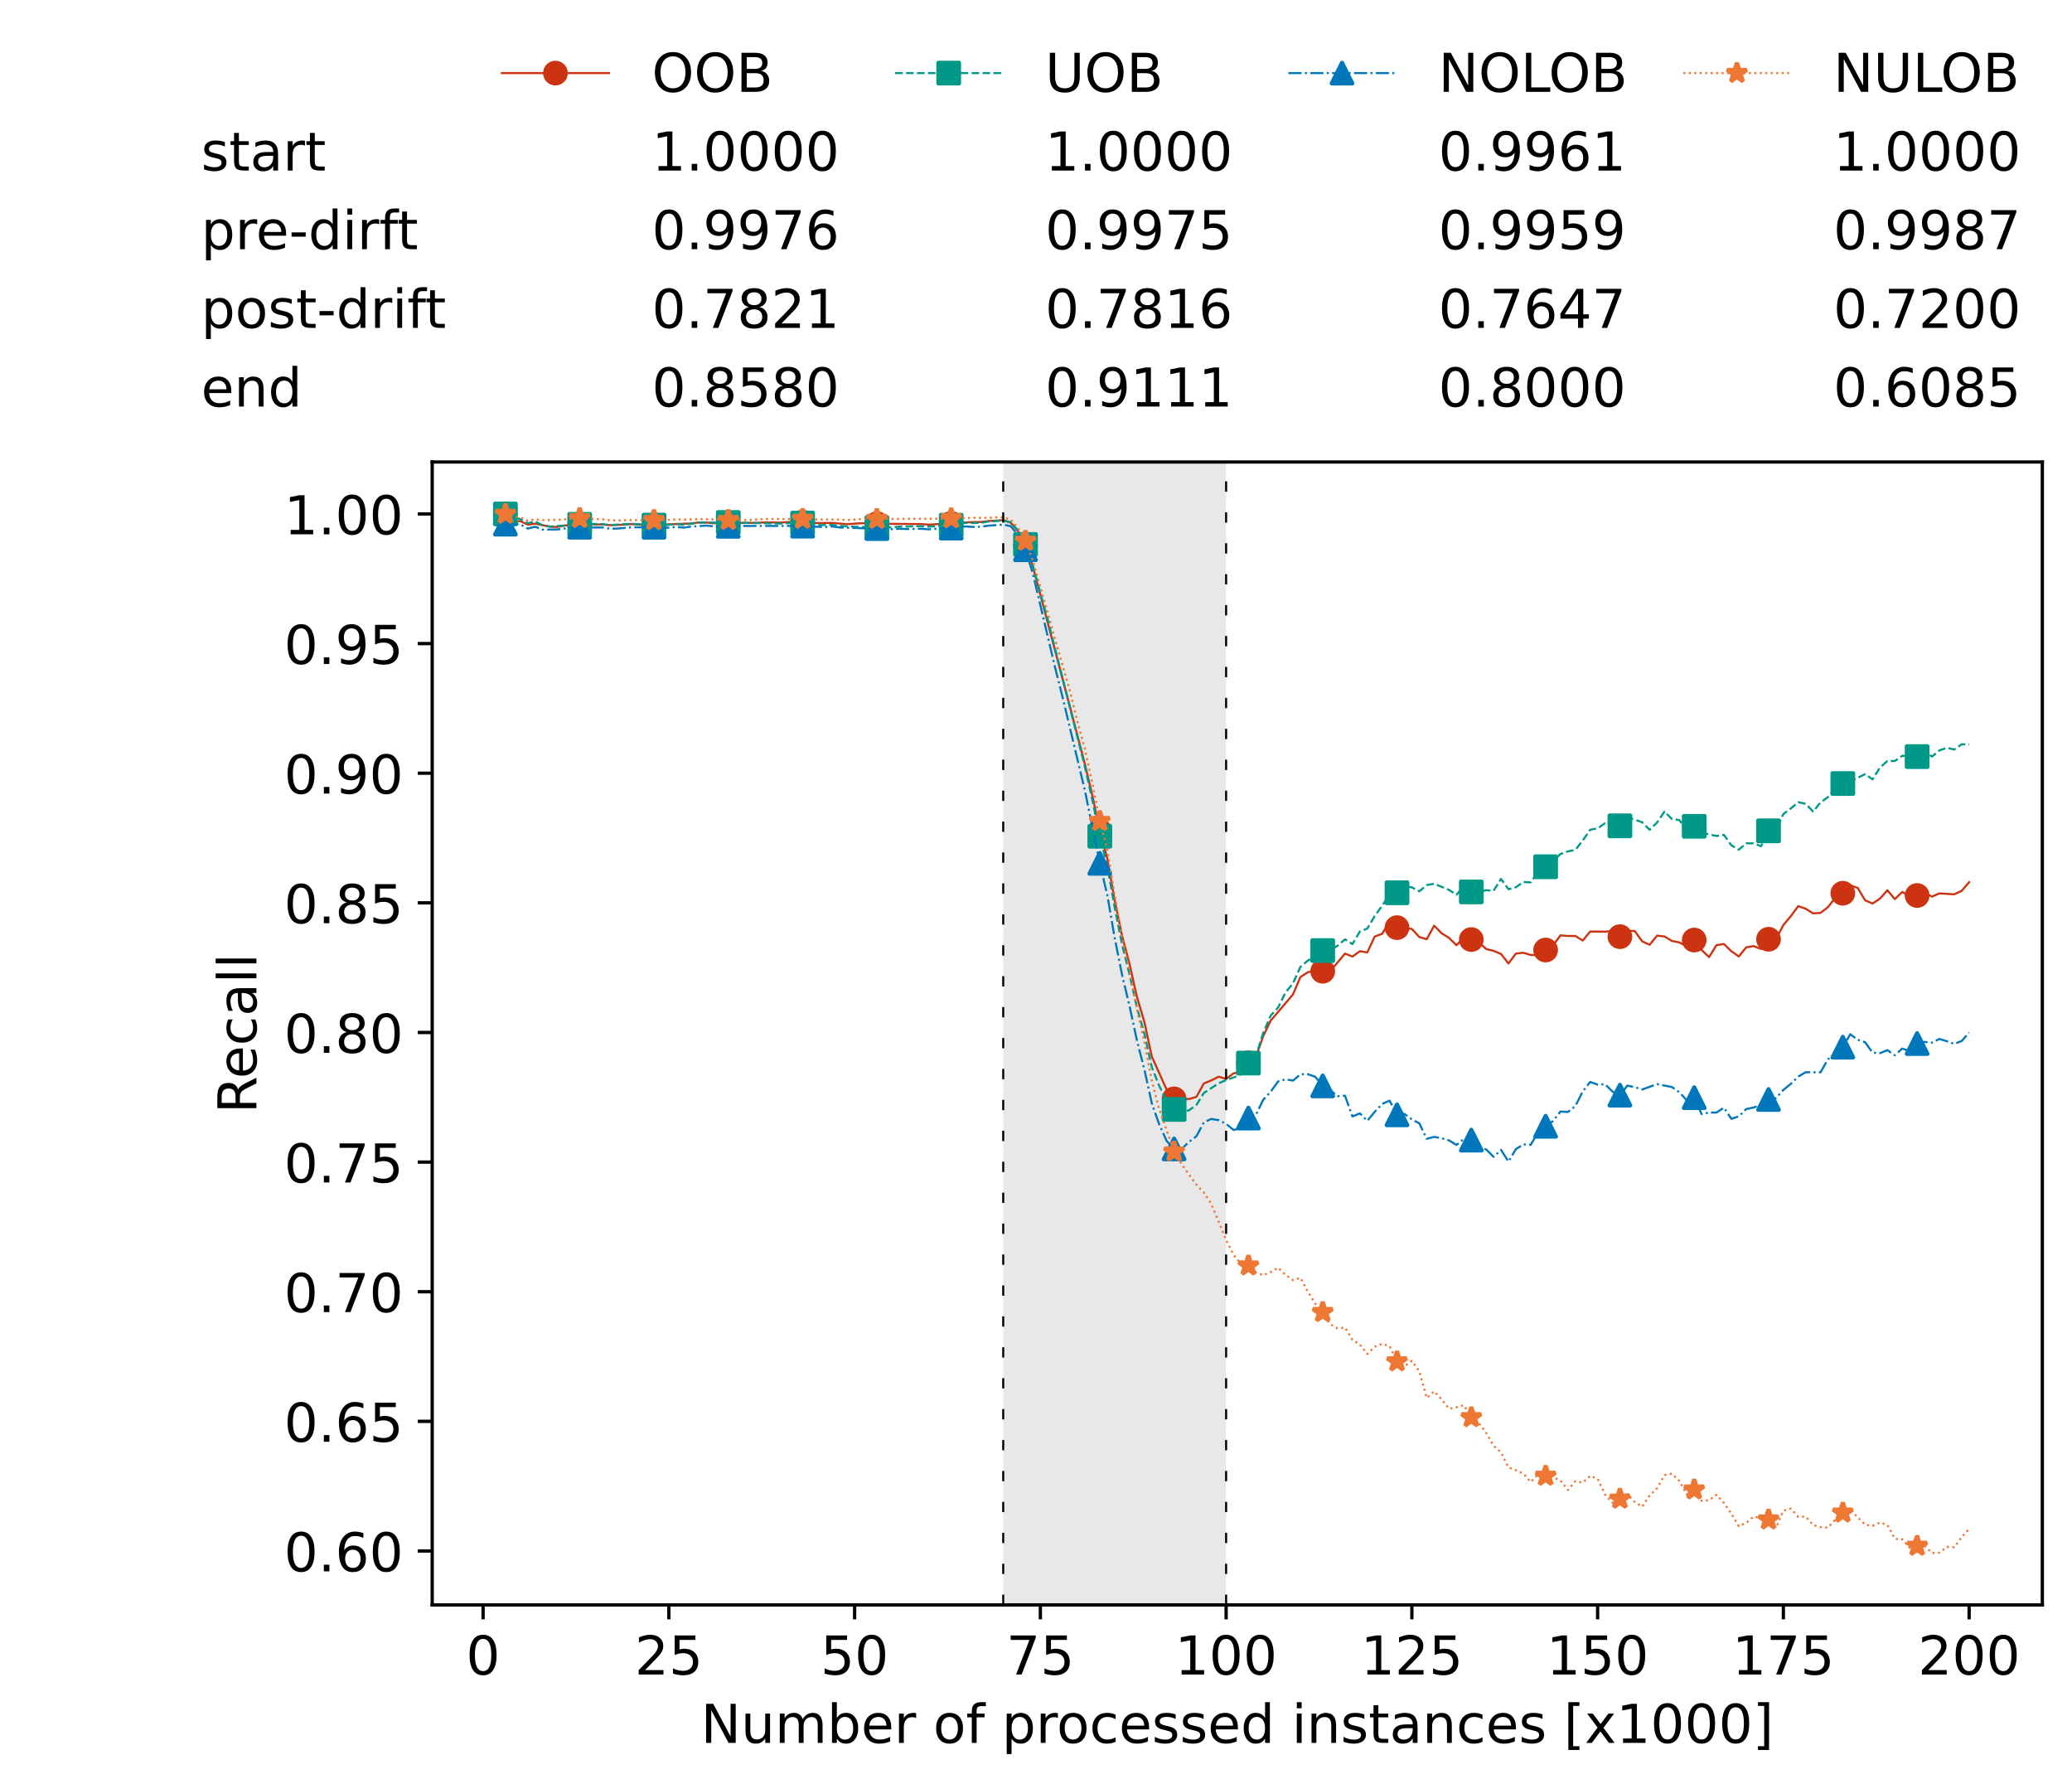 <?xml version="1.0" encoding="utf-8" standalone="no"?>
<!DOCTYPE svg PUBLIC "-//W3C//DTD SVG 1.1//EN"
  "http://www.w3.org/Graphics/SVG/1.1/DTD/svg11.dtd">
<!-- Created with matplotlib (https://matplotlib.org/) -->
<svg height="432.615pt" version="1.1" viewBox="0 0 502.65 432.615" width="502.65pt" xmlns="http://www.w3.org/2000/svg" xmlns:xlink="http://www.w3.org/1999/xlink">
 <defs>
  <style type="text/css">*{stroke-linecap:butt;stroke-linejoin:round;}</style>
 </defs>
 <g id="figure_1">
  <g id="patch_1">
   <path d="M 0 432.615 
L 502.65 432.615 
L 502.65 0 
L 0 0 
z
" style="fill:#ffffff;"/>
  </g>
  <g id="axes_1">
   <g id="patch_2">
    <path d="M 104.85 389.252 
L 495.45 389.252 
L 495.45 112.052 
L 104.85 112.052 
z
" style="fill:#ffffff;"/>
   </g>
   <g id="patch_3">
    <path clip-path="url(#p193d401bf5)" d="M 297.446 389.252 
L 297.446 112.052 
L 243.372 112.052 
L 243.372 389.252 
z
" style="fill:#d3d3d3;opacity:0.5;"/>
   </g>
   <g id="matplotlib.axis_1">
    <g id="xtick_1">
     <g id="line2d_1">
      <defs>
       <path d="M 0 0 
L 0 3.5 
" id="ma85b82c49b" style="stroke:#000000;stroke-width:0.8;"/>
      </defs>
      <g>
       <use style="stroke:#000000;stroke-width:0.8;" x="117.197" xlink:href="#ma85b82c49b" y="389.252"/>
      </g>
     </g>
     <g id="text_1">
      <!-- 0 -->
      <g transform="translate(113.061 406.13)scale(0.13 -0.13)">
       <defs>
        <path d="M 31.781 66.406 
Q 24.172 66.406 20.328 58.906 
Q 16.5 51.422 16.5 36.375 
Q 16.5 21.391 20.328 13.891 
Q 24.172 6.391 31.781 6.391 
Q 39.453 6.391 43.281 13.891 
Q 47.125 21.391 47.125 36.375 
Q 47.125 51.422 43.281 58.906 
Q 39.453 66.406 31.781 66.406 
z
M 31.781 74.219 
Q 44.047 74.219 50.516 64.516 
Q 56.984 54.828 56.984 36.375 
Q 56.984 17.969 50.516 8.266 
Q 44.047 -1.422 31.781 -1.422 
Q 19.531 -1.422 13.062 8.266 
Q 6.594 17.969 6.594 36.375 
Q 6.594 54.828 13.062 64.516 
Q 19.531 74.219 31.781 74.219 
z
" id="DejaVuSans-48"/>
       </defs>
       <use xlink:href="#DejaVuSans-48"/>
      </g>
     </g>
    </g>
    <g id="xtick_2">
     <g id="line2d_2">
      <g>
       <use style="stroke:#000000;stroke-width:0.8;" x="162.259" xlink:href="#ma85b82c49b" y="389.252"/>
      </g>
     </g>
     <g id="text_2">
      <!-- 25 -->
      <g transform="translate(153.988 406.13)scale(0.13 -0.13)">
       <defs>
        <path d="M 19.188 8.297 
L 53.609 8.297 
L 53.609 0 
L 7.328 0 
L 7.328 8.297 
Q 12.938 14.109 22.625 23.891 
Q 32.328 33.688 34.812 36.531 
Q 39.547 41.844 41.422 45.531 
Q 43.312 49.219 43.312 52.781 
Q 43.312 58.594 39.234 62.25 
Q 35.156 65.922 28.609 65.922 
Q 23.969 65.922 18.812 64.312 
Q 13.672 62.703 7.812 59.422 
L 7.812 69.391 
Q 13.766 71.781 18.938 73 
Q 24.125 74.219 28.422 74.219 
Q 39.75 74.219 46.484 68.547 
Q 53.219 62.891 53.219 53.422 
Q 53.219 48.922 51.531 44.891 
Q 49.859 40.875 45.406 35.406 
Q 44.188 33.984 37.641 27.219 
Q 31.109 20.453 19.188 8.297 
z
" id="DejaVuSans-50"/>
        <path d="M 10.797 72.906 
L 49.516 72.906 
L 49.516 64.594 
L 19.828 64.594 
L 19.828 46.734 
Q 21.969 47.469 24.109 47.828 
Q 26.266 48.188 28.422 48.188 
Q 40.625 48.188 47.75 41.5 
Q 54.891 34.812 54.891 23.391 
Q 54.891 11.625 47.562 5.094 
Q 40.234 -1.422 26.906 -1.422 
Q 22.312 -1.422 17.547 -0.641 
Q 12.797 0.141 7.719 1.703 
L 7.719 11.625 
Q 12.109 9.234 16.797 8.062 
Q 21.484 6.891 26.703 6.891 
Q 35.156 6.891 40.078 11.328 
Q 45.016 15.766 45.016 23.391 
Q 45.016 31 40.078 35.438 
Q 35.156 39.891 26.703 39.891 
Q 22.75 39.891 18.812 39.016 
Q 14.891 38.141 10.797 36.281 
z
" id="DejaVuSans-53"/>
       </defs>
       <use xlink:href="#DejaVuSans-50"/>
       <use x="63.623" xlink:href="#DejaVuSans-53"/>
      </g>
     </g>
    </g>
    <g id="xtick_3">
     <g id="line2d_3">
      <g>
       <use style="stroke:#000000;stroke-width:0.8;" x="207.322" xlink:href="#ma85b82c49b" y="389.252"/>
      </g>
     </g>
     <g id="text_3">
      <!-- 50 -->
      <g transform="translate(199.05 406.13)scale(0.13 -0.13)">
       <use xlink:href="#DejaVuSans-53"/>
       <use x="63.623" xlink:href="#DejaVuSans-48"/>
      </g>
     </g>
    </g>
    <g id="xtick_4">
     <g id="line2d_4">
      <g>
       <use style="stroke:#000000;stroke-width:0.8;" x="252.384" xlink:href="#ma85b82c49b" y="389.252"/>
      </g>
     </g>
     <g id="text_4">
      <!-- 75 -->
      <g transform="translate(244.113 406.13)scale(0.13 -0.13)">
       <defs>
        <path d="M 8.203 72.906 
L 55.078 72.906 
L 55.078 68.703 
L 28.609 0 
L 18.312 0 
L 43.219 64.594 
L 8.203 64.594 
z
" id="DejaVuSans-55"/>
       </defs>
       <use xlink:href="#DejaVuSans-55"/>
       <use x="63.623" xlink:href="#DejaVuSans-53"/>
      </g>
     </g>
    </g>
    <g id="xtick_5">
     <g id="line2d_5">
      <g>
       <use style="stroke:#000000;stroke-width:0.8;" x="297.446" xlink:href="#ma85b82c49b" y="389.252"/>
      </g>
     </g>
     <g id="text_5">
      <!-- 100 -->
      <g transform="translate(285.039 406.13)scale(0.13 -0.13)">
       <defs>
        <path d="M 12.406 8.297 
L 28.516 8.297 
L 28.516 63.922 
L 10.984 60.406 
L 10.984 69.391 
L 28.422 72.906 
L 38.281 72.906 
L 38.281 8.297 
L 54.391 8.297 
L 54.391 0 
L 12.406 0 
z
" id="DejaVuSans-49"/>
       </defs>
       <use xlink:href="#DejaVuSans-49"/>
       <use x="63.623" xlink:href="#DejaVuSans-48"/>
       <use x="127.246" xlink:href="#DejaVuSans-48"/>
      </g>
     </g>
    </g>
    <g id="xtick_6">
     <g id="line2d_6">
      <g>
       <use style="stroke:#000000;stroke-width:0.8;" x="342.509" xlink:href="#ma85b82c49b" y="389.252"/>
      </g>
     </g>
     <g id="text_6">
      <!-- 125 -->
      <g transform="translate(330.102 406.13)scale(0.13 -0.13)">
       <use xlink:href="#DejaVuSans-49"/>
       <use x="63.623" xlink:href="#DejaVuSans-50"/>
       <use x="127.246" xlink:href="#DejaVuSans-53"/>
      </g>
     </g>
    </g>
    <g id="xtick_7">
     <g id="line2d_7">
      <g>
       <use style="stroke:#000000;stroke-width:0.8;" x="387.571" xlink:href="#ma85b82c49b" y="389.252"/>
      </g>
     </g>
     <g id="text_7">
      <!-- 150 -->
      <g transform="translate(375.164 406.13)scale(0.13 -0.13)">
       <use xlink:href="#DejaVuSans-49"/>
       <use x="63.623" xlink:href="#DejaVuSans-53"/>
       <use x="127.246" xlink:href="#DejaVuSans-48"/>
      </g>
     </g>
    </g>
    <g id="xtick_8">
     <g id="line2d_8">
      <g>
       <use style="stroke:#000000;stroke-width:0.8;" x="432.633" xlink:href="#ma85b82c49b" y="389.252"/>
      </g>
     </g>
     <g id="text_8">
      <!-- 175 -->
      <g transform="translate(420.226 406.13)scale(0.13 -0.13)">
       <use xlink:href="#DejaVuSans-49"/>
       <use x="63.623" xlink:href="#DejaVuSans-55"/>
       <use x="127.246" xlink:href="#DejaVuSans-53"/>
      </g>
     </g>
    </g>
    <g id="xtick_9">
     <g id="line2d_9">
      <g>
       <use style="stroke:#000000;stroke-width:0.8;" x="477.695" xlink:href="#ma85b82c49b" y="389.252"/>
      </g>
     </g>
     <g id="text_9">
      <!-- 200 -->
      <g transform="translate(465.289 406.13)scale(0.13 -0.13)">
       <use xlink:href="#DejaVuSans-50"/>
       <use x="63.623" xlink:href="#DejaVuSans-48"/>
       <use x="127.246" xlink:href="#DejaVuSans-48"/>
      </g>
     </g>
    </g>
    <g id="text_10">
     <!-- Number of processed instances [x1000] -->
     <g transform="translate(170.025 422.711)scale(0.13 -0.13)">
      <defs>
       <path d="M 9.812 72.906 
L 23.094 72.906 
L 55.422 11.922 
L 55.422 72.906 
L 64.984 72.906 
L 64.984 0 
L 51.703 0 
L 19.391 60.984 
L 19.391 0 
L 9.812 0 
z
" id="DejaVuSans-78"/>
       <path d="M 8.5 21.578 
L 8.5 54.688 
L 17.484 54.688 
L 17.484 21.922 
Q 17.484 14.156 20.5 10.266 
Q 23.531 6.391 29.594 6.391 
Q 36.859 6.391 41.078 11.031 
Q 45.312 15.672 45.312 23.688 
L 45.312 54.688 
L 54.297 54.688 
L 54.297 0 
L 45.312 0 
L 45.312 8.406 
Q 42.047 3.422 37.719 1 
Q 33.406 -1.422 27.688 -1.422 
Q 18.266 -1.422 13.375 4.438 
Q 8.5 10.297 8.5 21.578 
z
M 31.109 56 
z
" id="DejaVuSans-117"/>
       <path d="M 52 44.188 
Q 55.375 50.25 60.062 53.125 
Q 64.75 56 71.094 56 
Q 79.641 56 84.281 50.016 
Q 88.922 44.047 88.922 33.016 
L 88.922 0 
L 79.891 0 
L 79.891 32.719 
Q 79.891 40.578 77.094 44.375 
Q 74.312 48.188 68.609 48.188 
Q 61.625 48.188 57.562 43.547 
Q 53.516 38.922 53.516 30.906 
L 53.516 0 
L 44.484 0 
L 44.484 32.719 
Q 44.484 40.625 41.703 44.406 
Q 38.922 48.188 33.109 48.188 
Q 26.219 48.188 22.156 43.531 
Q 18.109 38.875 18.109 30.906 
L 18.109 0 
L 9.078 0 
L 9.078 54.688 
L 18.109 54.688 
L 18.109 46.188 
Q 21.188 51.219 25.484 53.609 
Q 29.781 56 35.688 56 
Q 41.656 56 45.828 52.969 
Q 50 49.953 52 44.188 
z
" id="DejaVuSans-109"/>
       <path d="M 48.688 27.297 
Q 48.688 37.203 44.609 42.844 
Q 40.531 48.484 33.406 48.484 
Q 26.266 48.484 22.188 42.844 
Q 18.109 37.203 18.109 27.297 
Q 18.109 17.391 22.188 11.75 
Q 26.266 6.109 33.406 6.109 
Q 40.531 6.109 44.609 11.75 
Q 48.688 17.391 48.688 27.297 
z
M 18.109 46.391 
Q 20.953 51.266 25.266 53.625 
Q 29.594 56 35.594 56 
Q 45.562 56 51.781 48.094 
Q 58.016 40.188 58.016 27.297 
Q 58.016 14.406 51.781 6.484 
Q 45.562 -1.422 35.594 -1.422 
Q 29.594 -1.422 25.266 0.953 
Q 20.953 3.328 18.109 8.203 
L 18.109 0 
L 9.078 0 
L 9.078 75.984 
L 18.109 75.984 
z
" id="DejaVuSans-98"/>
       <path d="M 56.203 29.594 
L 56.203 25.203 
L 14.891 25.203 
Q 15.484 15.922 20.484 11.062 
Q 25.484 6.203 34.422 6.203 
Q 39.594 6.203 44.453 7.469 
Q 49.312 8.734 54.109 11.281 
L 54.109 2.781 
Q 49.266 0.734 44.188 -0.344 
Q 39.109 -1.422 33.891 -1.422 
Q 20.797 -1.422 13.156 6.188 
Q 5.516 13.812 5.516 26.812 
Q 5.516 40.234 12.766 48.109 
Q 20.016 56 32.328 56 
Q 43.359 56 49.781 48.891 
Q 56.203 41.797 56.203 29.594 
z
M 47.219 32.234 
Q 47.125 39.594 43.094 43.984 
Q 39.062 48.391 32.422 48.391 
Q 24.906 48.391 20.391 44.141 
Q 15.875 39.891 15.188 32.172 
z
" id="DejaVuSans-101"/>
       <path d="M 41.109 46.297 
Q 39.594 47.172 37.812 47.578 
Q 36.031 48 33.891 48 
Q 26.266 48 22.188 43.047 
Q 18.109 38.094 18.109 28.812 
L 18.109 0 
L 9.078 0 
L 9.078 54.688 
L 18.109 54.688 
L 18.109 46.188 
Q 20.953 51.172 25.484 53.578 
Q 30.031 56 36.531 56 
Q 37.453 56 38.578 55.875 
Q 39.703 55.766 41.062 55.516 
z
" id="DejaVuSans-114"/>
       <path id="DejaVuSans-32"/>
       <path d="M 30.609 48.391 
Q 23.391 48.391 19.188 42.75 
Q 14.984 37.109 14.984 27.297 
Q 14.984 17.484 19.156 11.844 
Q 23.344 6.203 30.609 6.203 
Q 37.797 6.203 41.984 11.859 
Q 46.188 17.531 46.188 27.297 
Q 46.188 37.016 41.984 42.703 
Q 37.797 48.391 30.609 48.391 
z
M 30.609 56 
Q 42.328 56 49.016 48.375 
Q 55.719 40.766 55.719 27.297 
Q 55.719 13.875 49.016 6.219 
Q 42.328 -1.422 30.609 -1.422 
Q 18.844 -1.422 12.172 6.219 
Q 5.516 13.875 5.516 27.297 
Q 5.516 40.766 12.172 48.375 
Q 18.844 56 30.609 56 
z
" id="DejaVuSans-111"/>
       <path d="M 37.109 75.984 
L 37.109 68.5 
L 28.516 68.5 
Q 23.688 68.5 21.797 66.547 
Q 19.922 64.594 19.922 59.516 
L 19.922 54.688 
L 34.719 54.688 
L 34.719 47.703 
L 19.922 47.703 
L 19.922 0 
L 10.891 0 
L 10.891 47.703 
L 2.297 47.703 
L 2.297 54.688 
L 10.891 54.688 
L 10.891 58.5 
Q 10.891 67.625 15.141 71.797 
Q 19.391 75.984 28.609 75.984 
z
" id="DejaVuSans-102"/>
       <path d="M 18.109 8.203 
L 18.109 -20.797 
L 9.078 -20.797 
L 9.078 54.688 
L 18.109 54.688 
L 18.109 46.391 
Q 20.953 51.266 25.266 53.625 
Q 29.594 56 35.594 56 
Q 45.562 56 51.781 48.094 
Q 58.016 40.188 58.016 27.297 
Q 58.016 14.406 51.781 6.484 
Q 45.562 -1.422 35.594 -1.422 
Q 29.594 -1.422 25.266 0.953 
Q 20.953 3.328 18.109 8.203 
z
M 48.688 27.297 
Q 48.688 37.203 44.609 42.844 
Q 40.531 48.484 33.406 48.484 
Q 26.266 48.484 22.188 42.844 
Q 18.109 37.203 18.109 27.297 
Q 18.109 17.391 22.188 11.75 
Q 26.266 6.109 33.406 6.109 
Q 40.531 6.109 44.609 11.75 
Q 48.688 17.391 48.688 27.297 
z
" id="DejaVuSans-112"/>
       <path d="M 48.781 52.594 
L 48.781 44.188 
Q 44.969 46.297 41.141 47.344 
Q 37.312 48.391 33.406 48.391 
Q 24.656 48.391 19.812 42.844 
Q 14.984 37.312 14.984 27.297 
Q 14.984 17.281 19.812 11.734 
Q 24.656 6.203 33.406 6.203 
Q 37.312 6.203 41.141 7.25 
Q 44.969 8.297 48.781 10.406 
L 48.781 2.094 
Q 45.016 0.344 40.984 -0.531 
Q 36.969 -1.422 32.422 -1.422 
Q 20.062 -1.422 12.781 6.344 
Q 5.516 14.109 5.516 27.297 
Q 5.516 40.672 12.859 48.328 
Q 20.219 56 33.016 56 
Q 37.156 56 41.109 55.141 
Q 45.062 54.297 48.781 52.594 
z
" id="DejaVuSans-99"/>
       <path d="M 44.281 53.078 
L 44.281 44.578 
Q 40.484 46.531 36.375 47.5 
Q 32.281 48.484 27.875 48.484 
Q 21.188 48.484 17.844 46.438 
Q 14.5 44.391 14.5 40.281 
Q 14.5 37.156 16.891 35.375 
Q 19.281 33.594 26.516 31.984 
L 29.594 31.297 
Q 39.156 29.25 43.188 25.516 
Q 47.219 21.781 47.219 15.094 
Q 47.219 7.469 41.188 3.016 
Q 35.156 -1.422 24.609 -1.422 
Q 20.219 -1.422 15.453 -0.562 
Q 10.688 0.297 5.422 2 
L 5.422 11.281 
Q 10.406 8.688 15.234 7.391 
Q 20.062 6.109 24.812 6.109 
Q 31.156 6.109 34.562 8.281 
Q 37.984 10.453 37.984 14.406 
Q 37.984 18.062 35.516 20.016 
Q 33.062 21.969 24.703 23.781 
L 21.578 24.516 
Q 13.234 26.266 9.516 29.906 
Q 5.812 33.547 5.812 39.891 
Q 5.812 47.609 11.281 51.797 
Q 16.75 56 26.812 56 
Q 31.781 56 36.172 55.266 
Q 40.578 54.547 44.281 53.078 
z
" id="DejaVuSans-115"/>
       <path d="M 45.406 46.391 
L 45.406 75.984 
L 54.391 75.984 
L 54.391 0 
L 45.406 0 
L 45.406 8.203 
Q 42.578 3.328 38.25 0.953 
Q 33.938 -1.422 27.875 -1.422 
Q 17.969 -1.422 11.734 6.484 
Q 5.516 14.406 5.516 27.297 
Q 5.516 40.188 11.734 48.094 
Q 17.969 56 27.875 56 
Q 33.938 56 38.25 53.625 
Q 42.578 51.266 45.406 46.391 
z
M 14.797 27.297 
Q 14.797 17.391 18.875 11.75 
Q 22.953 6.109 30.078 6.109 
Q 37.203 6.109 41.297 11.75 
Q 45.406 17.391 45.406 27.297 
Q 45.406 37.203 41.297 42.844 
Q 37.203 48.484 30.078 48.484 
Q 22.953 48.484 18.875 42.844 
Q 14.797 37.203 14.797 27.297 
z
" id="DejaVuSans-100"/>
       <path d="M 9.422 54.688 
L 18.406 54.688 
L 18.406 0 
L 9.422 0 
z
M 9.422 75.984 
L 18.406 75.984 
L 18.406 64.594 
L 9.422 64.594 
z
" id="DejaVuSans-105"/>
       <path d="M 54.891 33.016 
L 54.891 0 
L 45.906 0 
L 45.906 32.719 
Q 45.906 40.484 42.875 44.328 
Q 39.844 48.188 33.797 48.188 
Q 26.516 48.188 22.312 43.547 
Q 18.109 38.922 18.109 30.906 
L 18.109 0 
L 9.078 0 
L 9.078 54.688 
L 18.109 54.688 
L 18.109 46.188 
Q 21.344 51.125 25.703 53.562 
Q 30.078 56 35.797 56 
Q 45.219 56 50.047 50.172 
Q 54.891 44.344 54.891 33.016 
z
" id="DejaVuSans-110"/>
       <path d="M 18.312 70.219 
L 18.312 54.688 
L 36.812 54.688 
L 36.812 47.703 
L 18.312 47.703 
L 18.312 18.016 
Q 18.312 11.328 20.141 9.422 
Q 21.969 7.516 27.594 7.516 
L 36.812 7.516 
L 36.812 0 
L 27.594 0 
Q 17.188 0 13.234 3.875 
Q 9.281 7.766 9.281 18.016 
L 9.281 47.703 
L 2.688 47.703 
L 2.688 54.688 
L 9.281 54.688 
L 9.281 70.219 
z
" id="DejaVuSans-116"/>
       <path d="M 34.281 27.484 
Q 23.391 27.484 19.188 25 
Q 14.984 22.516 14.984 16.5 
Q 14.984 11.719 18.141 8.906 
Q 21.297 6.109 26.703 6.109 
Q 34.188 6.109 38.703 11.406 
Q 43.219 16.703 43.219 25.484 
L 43.219 27.484 
z
M 52.203 31.203 
L 52.203 0 
L 43.219 0 
L 43.219 8.297 
Q 40.141 3.328 35.547 0.953 
Q 30.953 -1.422 24.312 -1.422 
Q 15.922 -1.422 10.953 3.297 
Q 6 8.016 6 15.922 
Q 6 25.141 12.172 29.828 
Q 18.359 34.516 30.609 34.516 
L 43.219 34.516 
L 43.219 35.406 
Q 43.219 41.609 39.141 45 
Q 35.062 48.391 27.688 48.391 
Q 23 48.391 18.547 47.266 
Q 14.109 46.141 10.016 43.891 
L 10.016 52.203 
Q 14.938 54.109 19.578 55.047 
Q 24.219 56 28.609 56 
Q 40.484 56 46.344 49.844 
Q 52.203 43.703 52.203 31.203 
z
" id="DejaVuSans-97"/>
       <path d="M 8.594 75.984 
L 29.297 75.984 
L 29.297 69 
L 17.578 69 
L 17.578 -6.203 
L 29.297 -6.203 
L 29.297 -13.188 
L 8.594 -13.188 
z
" id="DejaVuSans-91"/>
       <path d="M 54.891 54.688 
L 35.109 28.078 
L 55.906 0 
L 45.312 0 
L 29.391 21.484 
L 13.484 0 
L 2.875 0 
L 24.125 28.609 
L 4.688 54.688 
L 15.281 54.688 
L 29.781 35.203 
L 44.281 54.688 
z
" id="DejaVuSans-120"/>
       <path d="M 30.422 75.984 
L 30.422 -13.188 
L 9.719 -13.188 
L 9.719 -6.203 
L 21.391 -6.203 
L 21.391 69 
L 9.719 69 
L 9.719 75.984 
z
" id="DejaVuSans-93"/>
      </defs>
      <use xlink:href="#DejaVuSans-78"/>
      <use x="74.805" xlink:href="#DejaVuSans-117"/>
      <use x="138.184" xlink:href="#DejaVuSans-109"/>
      <use x="235.596" xlink:href="#DejaVuSans-98"/>
      <use x="299.072" xlink:href="#DejaVuSans-101"/>
      <use x="360.596" xlink:href="#DejaVuSans-114"/>
      <use x="401.709" xlink:href="#DejaVuSans-32"/>
      <use x="433.496" xlink:href="#DejaVuSans-111"/>
      <use x="494.678" xlink:href="#DejaVuSans-102"/>
      <use x="529.883" xlink:href="#DejaVuSans-32"/>
      <use x="561.67" xlink:href="#DejaVuSans-112"/>
      <use x="625.146" xlink:href="#DejaVuSans-114"/>
      <use x="664.01" xlink:href="#DejaVuSans-111"/>
      <use x="725.191" xlink:href="#DejaVuSans-99"/>
      <use x="780.172" xlink:href="#DejaVuSans-101"/>
      <use x="841.695" xlink:href="#DejaVuSans-115"/>
      <use x="893.795" xlink:href="#DejaVuSans-115"/>
      <use x="945.895" xlink:href="#DejaVuSans-101"/>
      <use x="1007.418" xlink:href="#DejaVuSans-100"/>
      <use x="1070.895" xlink:href="#DejaVuSans-32"/>
      <use x="1102.682" xlink:href="#DejaVuSans-105"/>
      <use x="1130.465" xlink:href="#DejaVuSans-110"/>
      <use x="1193.844" xlink:href="#DejaVuSans-115"/>
      <use x="1245.943" xlink:href="#DejaVuSans-116"/>
      <use x="1285.152" xlink:href="#DejaVuSans-97"/>
      <use x="1346.432" xlink:href="#DejaVuSans-110"/>
      <use x="1409.811" xlink:href="#DejaVuSans-99"/>
      <use x="1464.791" xlink:href="#DejaVuSans-101"/>
      <use x="1526.314" xlink:href="#DejaVuSans-115"/>
      <use x="1578.414" xlink:href="#DejaVuSans-32"/>
      <use x="1610.201" xlink:href="#DejaVuSans-91"/>
      <use x="1649.215" xlink:href="#DejaVuSans-120"/>
      <use x="1708.395" xlink:href="#DejaVuSans-49"/>
      <use x="1772.018" xlink:href="#DejaVuSans-48"/>
      <use x="1835.641" xlink:href="#DejaVuSans-48"/>
      <use x="1899.264" xlink:href="#DejaVuSans-48"/>
      <use x="1962.887" xlink:href="#DejaVuSans-93"/>
     </g>
    </g>
   </g>
   <g id="matplotlib.axis_2">
    <g id="ytick_1">
     <g id="line2d_10">
      <defs>
       <path d="M 0 0 
L -3.5 0 
" id="mb933084fba" style="stroke:#000000;stroke-width:0.8;"/>
      </defs>
      <g>
       <use style="stroke:#000000;stroke-width:0.8;" x="104.85" xlink:href="#mb933084fba" y="376.167"/>
      </g>
     </g>
     <g id="text_11">
      <!-- 0.60 -->
      <g transform="translate(68.905 381.106)scale(0.13 -0.13)">
       <defs>
        <path d="M 10.688 12.406 
L 21 12.406 
L 21 0 
L 10.688 0 
z
" id="DejaVuSans-46"/>
        <path d="M 33.016 40.375 
Q 26.375 40.375 22.484 35.828 
Q 18.609 31.297 18.609 23.391 
Q 18.609 15.531 22.484 10.953 
Q 26.375 6.391 33.016 6.391 
Q 39.656 6.391 43.531 10.953 
Q 47.406 15.531 47.406 23.391 
Q 47.406 31.297 43.531 35.828 
Q 39.656 40.375 33.016 40.375 
z
M 52.594 71.297 
L 52.594 62.312 
Q 48.875 64.062 45.094 64.984 
Q 41.312 65.922 37.594 65.922 
Q 27.828 65.922 22.672 59.328 
Q 17.531 52.734 16.797 39.406 
Q 19.672 43.656 24.016 45.922 
Q 28.375 48.188 33.594 48.188 
Q 44.578 48.188 50.953 41.516 
Q 57.328 34.859 57.328 23.391 
Q 57.328 12.156 50.688 5.359 
Q 44.047 -1.422 33.016 -1.422 
Q 20.359 -1.422 13.672 8.266 
Q 6.984 17.969 6.984 36.375 
Q 6.984 53.656 15.188 63.938 
Q 23.391 74.219 37.203 74.219 
Q 40.922 74.219 44.703 73.484 
Q 48.484 72.75 52.594 71.297 
z
" id="DejaVuSans-54"/>
       </defs>
       <use xlink:href="#DejaVuSans-48"/>
       <use x="63.623" xlink:href="#DejaVuSans-46"/>
       <use x="95.41" xlink:href="#DejaVuSans-54"/>
       <use x="159.033" xlink:href="#DejaVuSans-48"/>
      </g>
     </g>
    </g>
    <g id="ytick_2">
     <g id="line2d_11">
      <g>
       <use style="stroke:#000000;stroke-width:0.8;" x="104.85" xlink:href="#mb933084fba" y="344.728"/>
      </g>
     </g>
     <g id="text_12">
      <!-- 0.65 -->
      <g transform="translate(68.905 349.667)scale(0.13 -0.13)">
       <use xlink:href="#DejaVuSans-48"/>
       <use x="63.623" xlink:href="#DejaVuSans-46"/>
       <use x="95.41" xlink:href="#DejaVuSans-54"/>
       <use x="159.033" xlink:href="#DejaVuSans-53"/>
      </g>
     </g>
    </g>
    <g id="ytick_3">
     <g id="line2d_12">
      <g>
       <use style="stroke:#000000;stroke-width:0.8;" x="104.85" xlink:href="#mb933084fba" y="313.288"/>
      </g>
     </g>
     <g id="text_13">
      <!-- 0.70 -->
      <g transform="translate(68.905 318.227)scale(0.13 -0.13)">
       <use xlink:href="#DejaVuSans-48"/>
       <use x="63.623" xlink:href="#DejaVuSans-46"/>
       <use x="95.41" xlink:href="#DejaVuSans-55"/>
       <use x="159.033" xlink:href="#DejaVuSans-48"/>
      </g>
     </g>
    </g>
    <g id="ytick_4">
     <g id="line2d_13">
      <g>
       <use style="stroke:#000000;stroke-width:0.8;" x="104.85" xlink:href="#mb933084fba" y="281.849"/>
      </g>
     </g>
     <g id="text_14">
      <!-- 0.75 -->
      <g transform="translate(68.905 286.788)scale(0.13 -0.13)">
       <use xlink:href="#DejaVuSans-48"/>
       <use x="63.623" xlink:href="#DejaVuSans-46"/>
       <use x="95.41" xlink:href="#DejaVuSans-55"/>
       <use x="159.033" xlink:href="#DejaVuSans-53"/>
      </g>
     </g>
    </g>
    <g id="ytick_5">
     <g id="line2d_14">
      <g>
       <use style="stroke:#000000;stroke-width:0.8;" x="104.85" xlink:href="#mb933084fba" y="250.41"/>
      </g>
     </g>
     <g id="text_15">
      <!-- 0.80 -->
      <g transform="translate(68.905 255.349)scale(0.13 -0.13)">
       <defs>
        <path d="M 31.781 34.625 
Q 24.75 34.625 20.719 30.859 
Q 16.703 27.094 16.703 20.516 
Q 16.703 13.922 20.719 10.156 
Q 24.75 6.391 31.781 6.391 
Q 38.812 6.391 42.859 10.172 
Q 46.922 13.969 46.922 20.516 
Q 46.922 27.094 42.891 30.859 
Q 38.875 34.625 31.781 34.625 
z
M 21.922 38.812 
Q 15.578 40.375 12.031 44.719 
Q 8.5 49.078 8.5 55.328 
Q 8.5 64.062 14.719 69.141 
Q 20.953 74.219 31.781 74.219 
Q 42.672 74.219 48.875 69.141 
Q 55.078 64.062 55.078 55.328 
Q 55.078 49.078 51.531 44.719 
Q 48 40.375 41.703 38.812 
Q 48.828 37.156 52.797 32.312 
Q 56.781 27.484 56.781 20.516 
Q 56.781 9.906 50.312 4.234 
Q 43.844 -1.422 31.781 -1.422 
Q 19.734 -1.422 13.25 4.234 
Q 6.781 9.906 6.781 20.516 
Q 6.781 27.484 10.781 32.312 
Q 14.797 37.156 21.922 38.812 
z
M 18.312 54.391 
Q 18.312 48.734 21.844 45.562 
Q 25.391 42.391 31.781 42.391 
Q 38.141 42.391 41.719 45.562 
Q 45.312 48.734 45.312 54.391 
Q 45.312 60.062 41.719 63.234 
Q 38.141 66.406 31.781 66.406 
Q 25.391 66.406 21.844 63.234 
Q 18.312 60.062 18.312 54.391 
z
" id="DejaVuSans-56"/>
       </defs>
       <use xlink:href="#DejaVuSans-48"/>
       <use x="63.623" xlink:href="#DejaVuSans-46"/>
       <use x="95.41" xlink:href="#DejaVuSans-56"/>
       <use x="159.033" xlink:href="#DejaVuSans-48"/>
      </g>
     </g>
    </g>
    <g id="ytick_6">
     <g id="line2d_15">
      <g>
       <use style="stroke:#000000;stroke-width:0.8;" x="104.85" xlink:href="#mb933084fba" y="218.97"/>
      </g>
     </g>
     <g id="text_16">
      <!-- 0.85 -->
      <g transform="translate(68.905 223.909)scale(0.13 -0.13)">
       <use xlink:href="#DejaVuSans-48"/>
       <use x="63.623" xlink:href="#DejaVuSans-46"/>
       <use x="95.41" xlink:href="#DejaVuSans-56"/>
       <use x="159.033" xlink:href="#DejaVuSans-53"/>
      </g>
     </g>
    </g>
    <g id="ytick_7">
     <g id="line2d_16">
      <g>
       <use style="stroke:#000000;stroke-width:0.8;" x="104.85" xlink:href="#mb933084fba" y="187.531"/>
      </g>
     </g>
     <g id="text_17">
      <!-- 0.90 -->
      <g transform="translate(68.905 192.47)scale(0.13 -0.13)">
       <defs>
        <path d="M 10.984 1.516 
L 10.984 10.5 
Q 14.703 8.734 18.5 7.812 
Q 22.312 6.891 25.984 6.891 
Q 35.75 6.891 40.891 13.453 
Q 46.047 20.016 46.781 33.406 
Q 43.953 29.203 39.594 26.953 
Q 35.25 24.703 29.984 24.703 
Q 19.047 24.703 12.672 31.312 
Q 6.297 37.938 6.297 49.422 
Q 6.297 60.641 12.938 67.422 
Q 19.578 74.219 30.609 74.219 
Q 43.266 74.219 49.922 64.516 
Q 56.594 54.828 56.594 36.375 
Q 56.594 19.141 48.406 8.859 
Q 40.234 -1.422 26.422 -1.422 
Q 22.703 -1.422 18.891 -0.688 
Q 15.094 0.047 10.984 1.516 
z
M 30.609 32.422 
Q 37.25 32.422 41.125 36.953 
Q 45.016 41.5 45.016 49.422 
Q 45.016 57.281 41.125 61.844 
Q 37.25 66.406 30.609 66.406 
Q 23.969 66.406 20.094 61.844 
Q 16.219 57.281 16.219 49.422 
Q 16.219 41.5 20.094 36.953 
Q 23.969 32.422 30.609 32.422 
z
" id="DejaVuSans-57"/>
       </defs>
       <use xlink:href="#DejaVuSans-48"/>
       <use x="63.623" xlink:href="#DejaVuSans-46"/>
       <use x="95.41" xlink:href="#DejaVuSans-57"/>
       <use x="159.033" xlink:href="#DejaVuSans-48"/>
      </g>
     </g>
    </g>
    <g id="ytick_8">
     <g id="line2d_17">
      <g>
       <use style="stroke:#000000;stroke-width:0.8;" x="104.85" xlink:href="#mb933084fba" y="156.091"/>
      </g>
     </g>
     <g id="text_18">
      <!-- 0.95 -->
      <g transform="translate(68.905 161.03)scale(0.13 -0.13)">
       <use xlink:href="#DejaVuSans-48"/>
       <use x="63.623" xlink:href="#DejaVuSans-46"/>
       <use x="95.41" xlink:href="#DejaVuSans-57"/>
       <use x="159.033" xlink:href="#DejaVuSans-53"/>
      </g>
     </g>
    </g>
    <g id="ytick_9">
     <g id="line2d_18">
      <g>
       <use style="stroke:#000000;stroke-width:0.8;" x="104.85" xlink:href="#mb933084fba" y="124.652"/>
      </g>
     </g>
     <g id="text_19">
      <!-- 1.00 -->
      <g transform="translate(68.905 129.591)scale(0.13 -0.13)">
       <use xlink:href="#DejaVuSans-49"/>
       <use x="63.623" xlink:href="#DejaVuSans-46"/>
       <use x="95.41" xlink:href="#DejaVuSans-48"/>
       <use x="159.033" xlink:href="#DejaVuSans-48"/>
      </g>
     </g>
    </g>
    <g id="text_20">
     <!-- Recall -->
     <g transform="translate(62.201 270.044)rotate(-90)scale(0.13 -0.13)">
      <defs>
       <path d="M 44.391 34.188 
Q 47.562 33.109 50.562 29.594 
Q 53.562 26.078 56.594 19.922 
L 66.609 0 
L 56 0 
L 46.688 18.703 
Q 43.062 26.031 39.672 28.422 
Q 36.281 30.812 30.422 30.812 
L 19.672 30.812 
L 19.672 0 
L 9.812 0 
L 9.812 72.906 
L 32.078 72.906 
Q 44.578 72.906 50.734 67.672 
Q 56.891 62.453 56.891 51.906 
Q 56.891 45.016 53.688 40.469 
Q 50.484 35.938 44.391 34.188 
z
M 19.672 64.797 
L 19.672 38.922 
L 32.078 38.922 
Q 39.203 38.922 42.844 42.219 
Q 46.484 45.516 46.484 51.906 
Q 46.484 58.297 42.844 61.547 
Q 39.203 64.797 32.078 64.797 
z
" id="DejaVuSans-82"/>
       <path d="M 9.422 75.984 
L 18.406 75.984 
L 18.406 0 
L 9.422 0 
z
" id="DejaVuSans-108"/>
      </defs>
      <use xlink:href="#DejaVuSans-82"/>
      <use x="64.982" xlink:href="#DejaVuSans-101"/>
      <use x="126.506" xlink:href="#DejaVuSans-99"/>
      <use x="181.486" xlink:href="#DejaVuSans-97"/>
      <use x="242.766" xlink:href="#DejaVuSans-108"/>
      <use x="270.549" xlink:href="#DejaVuSans-108"/>
     </g>
    </g>
   </g>
   <g id="line2d_19"/>
   <g id="line2d_20"/>
   <g id="line2d_21"/>
   <g id="line2d_22"/>
   <g id="line2d_23"/>
   <g id="line2d_24">
    <path clip-path="url(#p193d401bf5)" d="M 122.605 124.652 
L 124.407 126.597 
L 126.21 126.363 
L 128.012 127.259 
L 129.815 126.999 
L 133.419 127.742 
L 135.222 127.801 
L 137.024 127.451 
L 140.629 127.182 
L 146.037 127.197 
L 147.839 127.354 
L 149.642 127.338 
L 153.247 127.11 
L 155.049 127.235 
L 156.852 127.169 
L 158.654 127.297 
L 167.667 126.964 
L 169.469 126.714 
L 171.272 126.723 
L 173.074 126.909 
L 183.889 126.806 
L 185.692 126.683 
L 189.297 126.748 
L 191.099 126.626 
L 196.507 126.624 
L 198.309 126.88 
L 201.914 126.821 
L 205.519 127.133 
L 209.124 126.889 
L 210.927 127.006 
L 223.544 127.109 
L 225.347 127.245 
L 236.162 126.609 
L 237.964 126.61 
L 239.767 126.365 
L 243.372 126.173 
L 245.174 126.745 
L 246.976 128.864 
L 248.779 132.31 
L 250.581 137.435 
L 255.989 157.91 
L 259.594 171.556 
L 263.199 185.372 
L 265.001 192.948 
L 266.804 201.586 
L 268.606 208.113 
L 270.409 218.367 
L 272.211 226.977 
L 274.014 233.813 
L 275.816 241.804 
L 277.619 247.871 
L 279.421 256.263 
L 283.026 264.287 
L 284.829 266.513 
L 286.631 266.463 
L 288.434 266.558 
L 290.236 266.032 
L 292.039 262.787 
L 293.841 262.039 
L 295.644 261.128 
L 297.446 261.683 
L 299.249 260.315 
L 301.051 260.017 
L 302.854 257.783 
L 304.656 256.4 
L 306.459 251.271 
L 308.261 247.533 
L 313.669 241.18 
L 315.471 236.958 
L 317.274 235.802 
L 319.076 235.372 
L 320.879 235.556 
L 322.681 235.58 
L 326.286 231.28 
L 328.089 231.994 
L 329.891 230.704 
L 331.694 230.999 
L 333.496 227.144 
L 335.299 226.48 
L 337.101 223.451 
L 338.904 224.986 
L 340.706 225.081 
L 342.509 225.298 
L 344.311 227.252 
L 346.114 227.788 
L 347.916 224.511 
L 349.719 226.346 
L 351.521 227.47 
L 353.324 229.236 
L 355.126 227.444 
L 356.928 227.875 
L 358.731 228.501 
L 360.533 230.176 
L 362.336 230.609 
L 364.138 231.367 
L 365.941 233.687 
L 367.743 231.271 
L 369.546 231.084 
L 371.348 231.609 
L 373.151 231.618 
L 376.756 229.263 
L 378.558 226.859 
L 380.361 227.008 
L 382.163 227.008 
L 383.966 228.107 
L 385.768 225.931 
L 389.373 225.967 
L 391.176 225.802 
L 392.978 227.173 
L 394.781 225.746 
L 396.583 225.81 
L 398.386 228.319 
L 400.188 229.14 
L 401.991 226.92 
L 403.793 227.126 
L 405.596 228.21 
L 407.398 228.57 
L 409.201 229.553 
L 411.003 227.994 
L 412.806 230.421 
L 414.608 232.128 
L 416.411 229.221 
L 418.213 228.964 
L 420.016 230.702 
L 421.818 231.971 
L 423.621 229.759 
L 425.423 229.465 
L 427.226 230.164 
L 429.028 227.801 
L 430.831 227.759 
L 432.633 224.349 
L 434.436 222.204 
L 436.238 219.76 
L 438.041 220.401 
L 439.843 221.526 
L 441.646 221.407 
L 443.448 220.012 
L 445.251 217.72 
L 447.053 216.642 
L 448.856 214.713 
L 450.658 215.356 
L 452.461 218.351 
L 454.263 219.143 
L 456.066 217.944 
L 457.868 215.912 
L 459.671 218.069 
L 461.473 216.327 
L 463.276 217.411 
L 465.078 217.187 
L 466.881 216.628 
L 468.683 217.455 
L 470.485 216.68 
L 474.09 216.901 
L 475.893 216.054 
L 477.695 213.966 
L 477.695 213.966 
" style="fill:none;stroke:#cc3311;stroke-linecap:square;stroke-width:0.5;"/>
    <defs>
     <path d="M 0 2.5 
C 0.663 2.5 1.299 2.237 1.768 1.768 
C 2.237 1.299 2.5 0.663 2.5 0 
C 2.5 -0.663 2.237 -1.299 1.768 -1.768 
C 1.299 -2.237 0.663 -2.5 0 -2.5 
C -0.663 -2.5 -1.299 -2.237 -1.768 -1.768 
C -2.237 -1.299 -2.5 -0.663 -2.5 0 
C -2.5 0.663 -2.237 1.299 -1.768 1.768 
C -1.299 2.237 -0.663 2.5 0 2.5 
z
" id="m6b15a84dce" style="stroke:#cc3311;"/>
    </defs>
    <g clip-path="url(#p193d401bf5)">
     <use style="fill:#cc3311;stroke:#cc3311;" x="122.605" xlink:href="#m6b15a84dce" y="124.652"/>
     <use style="fill:#cc3311;stroke:#cc3311;" x="140.629" xlink:href="#m6b15a84dce" y="127.182"/>
     <use style="fill:#cc3311;stroke:#cc3311;" x="158.654" xlink:href="#m6b15a84dce" y="127.297"/>
     <use style="fill:#cc3311;stroke:#cc3311;" x="176.679" xlink:href="#m6b15a84dce" y="126.839"/>
     <use style="fill:#cc3311;stroke:#cc3311;" x="194.704" xlink:href="#m6b15a84dce" y="126.622"/>
     <use style="fill:#cc3311;stroke:#cc3311;" x="212.729" xlink:href="#m6b15a84dce" y="127.006"/>
     <use style="fill:#cc3311;stroke:#cc3311;" x="230.754" xlink:href="#m6b15a84dce" y="126.938"/>
     <use style="fill:#cc3311;stroke:#cc3311;" x="248.779" xlink:href="#m6b15a84dce" y="132.31"/>
     <use style="fill:#cc3311;stroke:#cc3311;" x="266.804" xlink:href="#m6b15a84dce" y="201.586"/>
     <use style="fill:#cc3311;stroke:#cc3311;" x="284.829" xlink:href="#m6b15a84dce" y="266.513"/>
     <use style="fill:#cc3311;stroke:#cc3311;" x="302.854" xlink:href="#m6b15a84dce" y="257.783"/>
     <use style="fill:#cc3311;stroke:#cc3311;" x="320.879" xlink:href="#m6b15a84dce" y="235.556"/>
     <use style="fill:#cc3311;stroke:#cc3311;" x="338.904" xlink:href="#m6b15a84dce" y="224.986"/>
     <use style="fill:#cc3311;stroke:#cc3311;" x="356.928" xlink:href="#m6b15a84dce" y="227.875"/>
     <use style="fill:#cc3311;stroke:#cc3311;" x="374.953" xlink:href="#m6b15a84dce" y="230.416"/>
     <use style="fill:#cc3311;stroke:#cc3311;" x="392.978" xlink:href="#m6b15a84dce" y="227.173"/>
     <use style="fill:#cc3311;stroke:#cc3311;" x="411.003" xlink:href="#m6b15a84dce" y="227.994"/>
     <use style="fill:#cc3311;stroke:#cc3311;" x="429.028" xlink:href="#m6b15a84dce" y="227.801"/>
     <use style="fill:#cc3311;stroke:#cc3311;" x="447.053" xlink:href="#m6b15a84dce" y="216.642"/>
     <use style="fill:#cc3311;stroke:#cc3311;" x="465.078" xlink:href="#m6b15a84dce" y="217.187"/>
    </g>
   </g>
   <g id="line2d_25"/>
   <g id="line2d_26"/>
   <g id="line2d_27"/>
   <g id="line2d_28"/>
   <g id="line2d_29">
    <path clip-path="url(#p193d401bf5)" d="M 122.605 124.652 
L 126.21 125.912 
L 128.012 126.921 
L 129.815 126.467 
L 131.617 127.388 
L 133.419 127.711 
L 137.024 127.438 
L 140.629 127.171 
L 144.234 127.09 
L 146.037 127.098 
L 147.839 127.343 
L 153.247 127.033 
L 155.049 127.162 
L 156.852 127.162 
L 158.654 127.354 
L 162.259 127.288 
L 164.062 127.086 
L 165.864 127.272 
L 169.469 126.78 
L 171.272 126.724 
L 174.877 126.779 
L 176.679 126.713 
L 189.297 126.988 
L 192.902 126.805 
L 194.704 126.86 
L 196.507 127.05 
L 198.309 127.372 
L 201.914 127.311 
L 203.717 127.557 
L 207.322 127.751 
L 210.927 127.875 
L 214.532 127.954 
L 216.334 127.899 
L 218.137 127.729 
L 223.544 127.613 
L 225.347 127.749 
L 230.754 127.38 
L 234.359 126.803 
L 236.162 126.861 
L 237.964 126.801 
L 239.767 126.494 
L 243.372 126.237 
L 245.174 126.686 
L 246.976 128.674 
L 248.779 132.055 
L 250.581 137.247 
L 254.186 150.329 
L 263.199 185.991 
L 265.001 194.04 
L 266.804 202.818 
L 268.606 209.889 
L 270.409 220.041 
L 272.211 229.088 
L 274.014 236.376 
L 275.816 244.367 
L 277.619 250.71 
L 279.421 258.852 
L 281.224 263.384 
L 283.026 267.013 
L 284.829 269.078 
L 286.631 269.64 
L 288.434 269.295 
L 290.236 267.997 
L 292.039 265.084 
L 295.644 262.726 
L 297.446 261.954 
L 299.249 261.331 
L 301.051 260.559 
L 302.854 257.833 
L 304.656 256.193 
L 306.459 250.474 
L 308.261 246.299 
L 310.064 244.347 
L 311.866 240.704 
L 313.669 238.474 
L 315.471 234.503 
L 317.274 232.964 
L 319.076 232.052 
L 320.879 230.549 
L 322.681 230.515 
L 324.484 229.35 
L 326.286 227.832 
L 328.089 228.979 
L 329.891 225.931 
L 331.694 225.212 
L 333.496 222.178 
L 335.299 219.673 
L 337.101 216.927 
L 338.904 216.53 
L 340.706 214.942 
L 342.509 215.214 
L 344.311 216.176 
L 346.114 214.663 
L 347.916 214.338 
L 351.521 215.833 
L 353.324 217.006 
L 355.126 214.896 
L 356.928 216.32 
L 358.731 216.323 
L 360.533 215.902 
L 362.336 216.041 
L 364.138 213.177 
L 365.941 215.669 
L 367.743 215.192 
L 369.546 213.921 
L 371.348 214.01 
L 373.151 211.443 
L 376.756 208.89 
L 378.558 207.121 
L 380.361 206.489 
L 382.163 206.135 
L 383.966 203.855 
L 385.768 201.241 
L 387.571 200.91 
L 389.373 199.657 
L 391.176 199.678 
L 392.978 200.294 
L 394.781 198.176 
L 398.386 199.426 
L 400.188 201.253 
L 401.991 199.495 
L 403.793 196.832 
L 405.596 198.639 
L 407.398 198.908 
L 409.201 201.201 
L 411.003 200.408 
L 412.806 201.858 
L 414.608 202.39 
L 416.411 202.755 
L 418.213 202.485 
L 420.016 205.026 
L 421.818 206.088 
L 423.621 204.537 
L 425.423 204.537 
L 427.226 205.236 
L 429.028 201.506 
L 430.831 201.265 
L 432.633 197.422 
L 434.436 196.075 
L 436.238 194.562 
L 438.041 194.943 
L 439.843 196.827 
L 441.646 194.627 
L 443.448 193.308 
L 445.251 191.343 
L 447.053 190.036 
L 450.658 188.649 
L 452.461 187.751 
L 454.263 189.026 
L 456.066 186.161 
L 457.868 184.571 
L 459.671 184.571 
L 461.473 183.303 
L 465.078 183.5 
L 466.881 182.21 
L 468.683 183.503 
L 470.485 181.999 
L 472.288 181.371 
L 474.09 181.78 
L 475.893 180.515 
L 477.695 180.557 
L 477.695 180.557 
" style="fill:none;stroke:#009988;stroke-dasharray:1.85,0.8;stroke-dashoffset:0;stroke-width:0.5;"/>
    <defs>
     <path d="M -2.5 2.5 
L 2.5 2.5 
L 2.5 -2.5 
L -2.5 -2.5 
z
" id="ma12e3c111d" style="stroke:#009988;stroke-linejoin:miter;"/>
    </defs>
    <g clip-path="url(#p193d401bf5)">
     <use style="fill:#009988;stroke:#009988;stroke-linejoin:miter;" x="122.605" xlink:href="#ma12e3c111d" y="124.652"/>
     <use style="fill:#009988;stroke:#009988;stroke-linejoin:miter;" x="140.629" xlink:href="#ma12e3c111d" y="127.171"/>
     <use style="fill:#009988;stroke:#009988;stroke-linejoin:miter;" x="158.654" xlink:href="#ma12e3c111d" y="127.354"/>
     <use style="fill:#009988;stroke:#009988;stroke-linejoin:miter;" x="176.679" xlink:href="#ma12e3c111d" y="126.713"/>
     <use style="fill:#009988;stroke:#009988;stroke-linejoin:miter;" x="194.704" xlink:href="#ma12e3c111d" y="126.86"/>
     <use style="fill:#009988;stroke:#009988;stroke-linejoin:miter;" x="212.729" xlink:href="#ma12e3c111d" y="127.94"/>
     <use style="fill:#009988;stroke:#009988;stroke-linejoin:miter;" x="230.754" xlink:href="#ma12e3c111d" y="127.38"/>
     <use style="fill:#009988;stroke:#009988;stroke-linejoin:miter;" x="248.779" xlink:href="#ma12e3c111d" y="132.055"/>
     <use style="fill:#009988;stroke:#009988;stroke-linejoin:miter;" x="266.804" xlink:href="#ma12e3c111d" y="202.818"/>
     <use style="fill:#009988;stroke:#009988;stroke-linejoin:miter;" x="284.829" xlink:href="#ma12e3c111d" y="269.078"/>
     <use style="fill:#009988;stroke:#009988;stroke-linejoin:miter;" x="302.854" xlink:href="#ma12e3c111d" y="257.833"/>
     <use style="fill:#009988;stroke:#009988;stroke-linejoin:miter;" x="320.879" xlink:href="#ma12e3c111d" y="230.549"/>
     <use style="fill:#009988;stroke:#009988;stroke-linejoin:miter;" x="338.904" xlink:href="#ma12e3c111d" y="216.53"/>
     <use style="fill:#009988;stroke:#009988;stroke-linejoin:miter;" x="356.928" xlink:href="#ma12e3c111d" y="216.32"/>
     <use style="fill:#009988;stroke:#009988;stroke-linejoin:miter;" x="374.953" xlink:href="#ma12e3c111d" y="210.218"/>
     <use style="fill:#009988;stroke:#009988;stroke-linejoin:miter;" x="392.978" xlink:href="#ma12e3c111d" y="200.294"/>
     <use style="fill:#009988;stroke:#009988;stroke-linejoin:miter;" x="411.003" xlink:href="#ma12e3c111d" y="200.408"/>
     <use style="fill:#009988;stroke:#009988;stroke-linejoin:miter;" x="429.028" xlink:href="#ma12e3c111d" y="201.506"/>
     <use style="fill:#009988;stroke:#009988;stroke-linejoin:miter;" x="447.053" xlink:href="#ma12e3c111d" y="190.036"/>
     <use style="fill:#009988;stroke:#009988;stroke-linejoin:miter;" x="465.078" xlink:href="#ma12e3c111d" y="183.5"/>
    </g>
   </g>
   <g id="line2d_30"/>
   <g id="line2d_31"/>
   <g id="line2d_32"/>
   <g id="line2d_33"/>
   <g id="line2d_34">
    <path clip-path="url(#p193d401bf5)" d="M 122.605 127.122 
L 126.21 127.168 
L 128.012 128.194 
L 129.815 127.747 
L 131.617 128.454 
L 135.222 128.418 
L 138.827 127.925 
L 140.629 127.867 
L 142.432 127.934 
L 146.037 127.925 
L 147.839 128.197 
L 149.642 128.204 
L 153.247 127.88 
L 155.049 127.901 
L 156.852 127.801 
L 162.259 127.986 
L 164.062 127.781 
L 165.864 127.963 
L 167.667 127.721 
L 171.272 127.481 
L 174.877 127.782 
L 178.482 127.569 
L 191.099 127.552 
L 200.112 127.813 
L 201.914 127.689 
L 203.717 127.934 
L 216.334 128.346 
L 218.137 128.236 
L 219.939 128.306 
L 223.544 128.247 
L 225.347 128.386 
L 234.359 127.684 
L 236.162 127.801 
L 237.964 127.74 
L 239.767 127.498 
L 243.372 127.239 
L 245.174 127.615 
L 246.976 129.741 
L 248.779 133.33 
L 250.581 139.195 
L 255.989 162.03 
L 257.791 169.173 
L 263.199 191.776 
L 266.804 209.391 
L 268.606 217.006 
L 270.409 227.447 
L 272.211 236.48 
L 274.014 243.994 
L 275.816 252.368 
L 277.619 259.401 
L 279.421 267.606 
L 281.224 272.719 
L 283.026 276.731 
L 284.829 278.652 
L 286.631 278.711 
L 288.434 276.946 
L 290.236 275.591 
L 292.039 272.205 
L 293.841 271.376 
L 295.644 271.689 
L 297.446 272.578 
L 299.249 274.061 
L 301.051 273.601 
L 302.854 271.167 
L 304.656 270.411 
L 306.459 266.706 
L 308.261 264.773 
L 310.064 262.277 
L 311.866 261.771 
L 313.669 262.085 
L 315.471 260.555 
L 317.274 260.52 
L 319.076 261.165 
L 320.879 263.361 
L 322.681 264.403 
L 324.484 265.857 
L 326.286 265.75 
L 328.089 270.785 
L 329.891 270.032 
L 331.694 271.843 
L 333.496 269.659 
L 335.299 267.74 
L 337.101 266.946 
L 338.904 270.386 
L 340.706 270.164 
L 342.509 271.511 
L 344.311 272.439 
L 346.114 276.189 
L 347.916 275.737 
L 349.719 276.038 
L 351.521 276.582 
L 353.324 277.688 
L 355.126 276.215 
L 356.928 276.512 
L 358.731 278.23 
L 360.533 278.782 
L 362.336 280.572 
L 364.138 278.891 
L 365.941 281.73 
L 367.743 278.707 
L 369.546 277.563 
L 371.348 277.642 
L 373.151 274.58 
L 376.756 271.864 
L 378.558 269.595 
L 380.361 269.689 
L 382.163 268.276 
L 383.966 264.706 
L 385.768 262.403 
L 387.571 263.065 
L 389.373 262.961 
L 391.176 264.748 
L 392.978 265.613 
L 394.781 263.301 
L 396.583 263.681 
L 398.386 264.236 
L 401.991 262.932 
L 405.596 263.643 
L 407.398 264.909 
L 409.201 266.874 
L 411.003 266.22 
L 412.806 270.222 
L 414.608 269.816 
L 416.411 269.833 
L 418.213 268.643 
L 420.016 271.357 
L 421.818 270.758 
L 423.621 268.98 
L 425.423 268.614 
L 427.226 267.915 
L 429.028 266.659 
L 430.831 266.324 
L 432.633 264.342 
L 434.436 262.871 
L 436.238 261.118 
L 438.041 260.06 
L 441.646 260.066 
L 443.448 256.895 
L 445.251 255.585 
L 447.053 253.969 
L 448.856 250.845 
L 450.658 252.179 
L 452.461 252.778 
L 454.263 255.3 
L 456.066 255.433 
L 457.868 254.701 
L 459.671 255.934 
L 461.473 254.312 
L 463.276 254.956 
L 465.078 253.091 
L 466.881 252.696 
L 468.683 252.872 
L 470.485 251.982 
L 472.288 252.527 
L 474.09 253.187 
L 475.893 252.485 
L 477.695 250.421 
L 477.695 250.421 
" style="fill:none;stroke:#0077bb;stroke-dasharray:3.2,0.8,0.5,0.8;stroke-dashoffset:0;stroke-width:0.5;"/>
    <defs>
     <path d="M 0 -2.5 
L -2.5 2.5 
L 2.5 2.5 
z
" id="mfefd113473" style="stroke:#0077bb;stroke-linejoin:miter;"/>
    </defs>
    <g clip-path="url(#p193d401bf5)">
     <use style="fill:#0077bb;stroke:#0077bb;stroke-linejoin:miter;" x="122.605" xlink:href="#mfefd113473" y="127.122"/>
     <use style="fill:#0077bb;stroke:#0077bb;stroke-linejoin:miter;" x="140.629" xlink:href="#mfefd113473" y="127.867"/>
     <use style="fill:#0077bb;stroke:#0077bb;stroke-linejoin:miter;" x="158.654" xlink:href="#mfefd113473" y="127.87"/>
     <use style="fill:#0077bb;stroke:#0077bb;stroke-linejoin:miter;" x="176.679" xlink:href="#mfefd113473" y="127.65"/>
     <use style="fill:#0077bb;stroke:#0077bb;stroke-linejoin:miter;" x="194.704" xlink:href="#mfefd113473" y="127.609"/>
     <use style="fill:#0077bb;stroke:#0077bb;stroke-linejoin:miter;" x="212.729" xlink:href="#mfefd113473" y="128.199"/>
     <use style="fill:#0077bb;stroke:#0077bb;stroke-linejoin:miter;" x="230.754" xlink:href="#mfefd113473" y="128.081"/>
     <use style="fill:#0077bb;stroke:#0077bb;stroke-linejoin:miter;" x="248.779" xlink:href="#mfefd113473" y="133.33"/>
     <use style="fill:#0077bb;stroke:#0077bb;stroke-linejoin:miter;" x="266.804" xlink:href="#mfefd113473" y="209.391"/>
     <use style="fill:#0077bb;stroke:#0077bb;stroke-linejoin:miter;" x="284.829" xlink:href="#mfefd113473" y="278.652"/>
     <use style="fill:#0077bb;stroke:#0077bb;stroke-linejoin:miter;" x="302.854" xlink:href="#mfefd113473" y="271.167"/>
     <use style="fill:#0077bb;stroke:#0077bb;stroke-linejoin:miter;" x="320.879" xlink:href="#mfefd113473" y="263.361"/>
     <use style="fill:#0077bb;stroke:#0077bb;stroke-linejoin:miter;" x="338.904" xlink:href="#mfefd113473" y="270.386"/>
     <use style="fill:#0077bb;stroke:#0077bb;stroke-linejoin:miter;" x="356.928" xlink:href="#mfefd113473" y="276.512"/>
     <use style="fill:#0077bb;stroke:#0077bb;stroke-linejoin:miter;" x="374.953" xlink:href="#mfefd113473" y="273.156"/>
     <use style="fill:#0077bb;stroke:#0077bb;stroke-linejoin:miter;" x="392.978" xlink:href="#mfefd113473" y="265.613"/>
     <use style="fill:#0077bb;stroke:#0077bb;stroke-linejoin:miter;" x="411.003" xlink:href="#mfefd113473" y="266.22"/>
     <use style="fill:#0077bb;stroke:#0077bb;stroke-linejoin:miter;" x="429.028" xlink:href="#mfefd113473" y="266.659"/>
     <use style="fill:#0077bb;stroke:#0077bb;stroke-linejoin:miter;" x="447.053" xlink:href="#mfefd113473" y="253.969"/>
     <use style="fill:#0077bb;stroke:#0077bb;stroke-linejoin:miter;" x="465.078" xlink:href="#mfefd113473" y="253.091"/>
    </g>
   </g>
   <g id="line2d_35"/>
   <g id="line2d_36"/>
   <g id="line2d_37"/>
   <g id="line2d_38"/>
   <g id="line2d_39">
    <path clip-path="url(#p193d401bf5)" d="M 122.605 124.652 
L 124.407 125.3 
L 126.21 125.498 
L 128.012 126.279 
L 129.815 125.954 
L 131.617 126.145 
L 135.222 126.076 
L 140.629 125.688 
L 142.432 125.824 
L 146.037 125.932 
L 147.839 126.174 
L 149.642 126.231 
L 153.247 126.126 
L 156.852 126.162 
L 162.259 126.097 
L 164.062 125.961 
L 165.864 126.023 
L 169.469 125.901 
L 178.482 126.138 
L 182.087 126.123 
L 185.692 125.879 
L 196.507 125.881 
L 198.309 126.009 
L 203.717 126.01 
L 205.519 126.138 
L 209.124 125.889 
L 228.952 125.796 
L 236.162 125.598 
L 239.767 125.602 
L 241.569 125.474 
L 243.372 125.474 
L 245.174 125.996 
L 246.976 128.037 
L 248.779 131.195 
L 250.581 136.048 
L 259.594 167.76 
L 261.396 175.131 
L 263.199 181.688 
L 265.001 190.022 
L 266.804 199.162 
L 268.606 205.798 
L 270.409 217.163 
L 272.211 227.254 
L 274.014 235.56 
L 275.816 244.782 
L 277.619 252.642 
L 279.421 262.161 
L 281.224 269.052 
L 284.829 279.32 
L 286.631 282.325 
L 290.236 287.32 
L 292.039 289.225 
L 293.841 291.973 
L 297.446 300.735 
L 299.249 304.35 
L 301.051 306.496 
L 302.854 306.962 
L 304.656 308.615 
L 306.459 309.283 
L 308.261 308.533 
L 310.064 307.469 
L 311.866 309.214 
L 313.669 310.463 
L 315.471 309.926 
L 317.274 313.231 
L 319.076 316.205 
L 320.879 318.258 
L 322.681 321.165 
L 324.484 322.187 
L 326.286 321.976 
L 328.089 324.961 
L 329.891 326.107 
L 331.694 328.367 
L 333.496 326.631 
L 335.299 325.922 
L 337.101 326.488 
L 338.904 330.219 
L 340.706 331.363 
L 342.509 330.068 
L 344.311 332.579 
L 346.114 339.052 
L 347.916 337.453 
L 349.719 339.39 
L 351.521 341.66 
L 353.324 341.323 
L 355.126 340.805 
L 356.928 343.758 
L 358.731 345.069 
L 360.533 347.521 
L 362.336 350.668 
L 364.138 352.244 
L 365.941 355.89 
L 367.743 356.576 
L 369.546 357.398 
L 371.348 359.43 
L 373.151 357.554 
L 376.756 358.285 
L 378.558 359.09 
L 380.361 361.375 
L 382.163 359.255 
L 383.966 359.58 
L 385.768 357.966 
L 387.571 358.628 
L 389.373 362.489 
L 391.176 364.461 
L 392.978 363.523 
L 394.781 362.373 
L 396.583 364.305 
L 398.386 365.421 
L 400.188 362.686 
L 401.991 360.951 
L 403.793 357.776 
L 405.596 357.415 
L 407.398 359.189 
L 409.201 362.464 
L 411.003 361.285 
L 412.806 364.001 
L 414.608 363.858 
L 416.411 362.534 
L 418.213 364.521 
L 420.016 367.139 
L 421.818 370.164 
L 423.621 369.346 
L 425.423 367.807 
L 429.028 368.568 
L 430.831 370.563 
L 432.633 366.402 
L 434.436 365.897 
L 436.238 367.886 
L 438.041 367.808 
L 439.843 369.866 
L 441.646 370.375 
L 443.448 370.503 
L 445.251 368.538 
L 447.053 366.897 
L 448.856 366.225 
L 452.461 369.766 
L 454.263 370.06 
L 456.066 369.252 
L 457.868 369.839 
L 459.671 373.23 
L 461.473 373.325 
L 463.276 375.348 
L 465.078 374.949 
L 466.881 374.863 
L 468.683 376.652 
L 470.485 376.571 
L 472.288 375.161 
L 474.09 375.259 
L 475.893 372.771 
L 477.695 370.81 
L 477.695 370.81 
" style="fill:none;stroke:#ee7733;stroke-dasharray:0.5,0.825;stroke-dashoffset:0;stroke-width:0.5;"/>
    <defs>
     <path d="M 0 -2.5 
L -0.561 -0.773 
L -2.378 -0.773 
L -0.908 0.295 
L -1.469 2.023 
L -0 0.955 
L 1.469 2.023 
L 0.908 0.295 
L 2.378 -0.773 
L 0.561 -0.773 
z
" id="m5d05d0d2c0" style="stroke:#ee7733;stroke-linejoin:bevel;"/>
    </defs>
    <g clip-path="url(#p193d401bf5)">
     <use style="fill:#ee7733;stroke:#ee7733;stroke-linejoin:bevel;" x="122.605" xlink:href="#m5d05d0d2c0" y="124.652"/>
     <use style="fill:#ee7733;stroke:#ee7733;stroke-linejoin:bevel;" x="140.629" xlink:href="#m5d05d0d2c0" y="125.688"/>
     <use style="fill:#ee7733;stroke:#ee7733;stroke-linejoin:bevel;" x="158.654" xlink:href="#m5d05d0d2c0" y="126.162"/>
     <use style="fill:#ee7733;stroke:#ee7733;stroke-linejoin:bevel;" x="176.679" xlink:href="#m5d05d0d2c0" y="126.152"/>
     <use style="fill:#ee7733;stroke:#ee7733;stroke-linejoin:bevel;" x="194.704" xlink:href="#m5d05d0d2c0" y="125.88"/>
     <use style="fill:#ee7733;stroke:#ee7733;stroke-linejoin:bevel;" x="212.729" xlink:href="#m5d05d0d2c0" y="125.887"/>
     <use style="fill:#ee7733;stroke:#ee7733;stroke-linejoin:bevel;" x="230.754" xlink:href="#m5d05d0d2c0" y="125.734"/>
     <use style="fill:#ee7733;stroke:#ee7733;stroke-linejoin:bevel;" x="248.779" xlink:href="#m5d05d0d2c0" y="131.195"/>
     <use style="fill:#ee7733;stroke:#ee7733;stroke-linejoin:bevel;" x="266.804" xlink:href="#m5d05d0d2c0" y="199.162"/>
     <use style="fill:#ee7733;stroke:#ee7733;stroke-linejoin:bevel;" x="284.829" xlink:href="#m5d05d0d2c0" y="279.32"/>
     <use style="fill:#ee7733;stroke:#ee7733;stroke-linejoin:bevel;" x="302.854" xlink:href="#m5d05d0d2c0" y="306.962"/>
     <use style="fill:#ee7733;stroke:#ee7733;stroke-linejoin:bevel;" x="320.879" xlink:href="#m5d05d0d2c0" y="318.258"/>
     <use style="fill:#ee7733;stroke:#ee7733;stroke-linejoin:bevel;" x="338.904" xlink:href="#m5d05d0d2c0" y="330.219"/>
     <use style="fill:#ee7733;stroke:#ee7733;stroke-linejoin:bevel;" x="356.928" xlink:href="#m5d05d0d2c0" y="343.758"/>
     <use style="fill:#ee7733;stroke:#ee7733;stroke-linejoin:bevel;" x="374.953" xlink:href="#m5d05d0d2c0" y="357.97"/>
     <use style="fill:#ee7733;stroke:#ee7733;stroke-linejoin:bevel;" x="392.978" xlink:href="#m5d05d0d2c0" y="363.523"/>
     <use style="fill:#ee7733;stroke:#ee7733;stroke-linejoin:bevel;" x="411.003" xlink:href="#m5d05d0d2c0" y="361.285"/>
     <use style="fill:#ee7733;stroke:#ee7733;stroke-linejoin:bevel;" x="429.028" xlink:href="#m5d05d0d2c0" y="368.568"/>
     <use style="fill:#ee7733;stroke:#ee7733;stroke-linejoin:bevel;" x="447.053" xlink:href="#m5d05d0d2c0" y="366.897"/>
     <use style="fill:#ee7733;stroke:#ee7733;stroke-linejoin:bevel;" x="465.078" xlink:href="#m5d05d0d2c0" y="374.949"/>
    </g>
   </g>
   <g id="line2d_40"/>
   <g id="line2d_41"/>
   <g id="line2d_42"/>
   <g id="line2d_43"/>
   <g id="line2d_44">
    <path clip-path="url(#p193d401bf5)" d="M 243.372 389.252 
L 243.372 112.052 
" style="fill:none;stroke:#000000;stroke-dasharray:2.5,5;stroke-dashoffset:0;stroke-width:0.5;"/>
   </g>
   <g id="line2d_45">
    <path clip-path="url(#p193d401bf5)" d="M 297.446 389.252 
L 297.446 112.052 
" style="fill:none;stroke:#000000;stroke-dasharray:2.5,5;stroke-dashoffset:0;stroke-width:0.5;"/>
   </g>
   <g id="patch_4">
    <path d="M 104.85 389.252 
L 104.85 112.052 
" style="fill:none;stroke:#000000;stroke-linecap:square;stroke-linejoin:miter;stroke-width:0.8;"/>
   </g>
   <g id="patch_5">
    <path d="M 495.45 389.252 
L 495.45 112.052 
" style="fill:none;stroke:#000000;stroke-linecap:square;stroke-linejoin:miter;stroke-width:0.8;"/>
   </g>
   <g id="patch_6">
    <path d="M 104.85 389.252 
L 495.45 389.252 
" style="fill:none;stroke:#000000;stroke-linecap:square;stroke-linejoin:miter;stroke-width:0.8;"/>
   </g>
   <g id="patch_7">
    <path d="M 104.85 112.052 
L 495.45 112.052 
" style="fill:none;stroke:#000000;stroke-linecap:square;stroke-linejoin:miter;stroke-width:0.8;"/>
   </g>
   <g id="legend_1">
    <g id="line2d_46"/>
    <g id="line2d_47"/>
    <g id="text_21">
     <!--   -->
     <g transform="translate(48.8 22.278)scale(0.13 -0.13)">
      <use xlink:href="#DejaVuSans-32"/>
     </g>
    </g>
    <g id="line2d_48"/>
    <g id="line2d_49"/>
    <g id="text_22">
     <!-- start -->
     <g transform="translate(48.8 41.36)scale(0.13 -0.13)">
      <use xlink:href="#DejaVuSans-115"/>
      <use x="52.1" xlink:href="#DejaVuSans-116"/>
      <use x="91.309" xlink:href="#DejaVuSans-97"/>
      <use x="152.588" xlink:href="#DejaVuSans-114"/>
      <use x="193.701" xlink:href="#DejaVuSans-116"/>
     </g>
    </g>
    <g id="line2d_50"/>
    <g id="line2d_51"/>
    <g id="text_23">
     <!-- pre-dirft -->
     <g transform="translate(48.8 60.441)scale(0.13 -0.13)">
      <defs>
       <path d="M 4.891 31.391 
L 31.203 31.391 
L 31.203 23.391 
L 4.891 23.391 
z
" id="DejaVuSans-45"/>
      </defs>
      <use xlink:href="#DejaVuSans-112"/>
      <use x="63.477" xlink:href="#DejaVuSans-114"/>
      <use x="102.34" xlink:href="#DejaVuSans-101"/>
      <use x="163.863" xlink:href="#DejaVuSans-45"/>
      <use x="199.947" xlink:href="#DejaVuSans-100"/>
      <use x="263.424" xlink:href="#DejaVuSans-105"/>
      <use x="291.207" xlink:href="#DejaVuSans-114"/>
      <use x="332.32" xlink:href="#DejaVuSans-102"/>
      <use x="365.775" xlink:href="#DejaVuSans-116"/>
     </g>
    </g>
    <g id="line2d_52"/>
    <g id="line2d_53"/>
    <g id="text_24">
     <!-- post-drift -->
     <g transform="translate(48.8 79.523)scale(0.13 -0.13)">
      <use xlink:href="#DejaVuSans-112"/>
      <use x="63.477" xlink:href="#DejaVuSans-111"/>
      <use x="124.658" xlink:href="#DejaVuSans-115"/>
      <use x="176.758" xlink:href="#DejaVuSans-116"/>
      <use x="215.967" xlink:href="#DejaVuSans-45"/>
      <use x="252.051" xlink:href="#DejaVuSans-100"/>
      <use x="315.527" xlink:href="#DejaVuSans-114"/>
      <use x="356.641" xlink:href="#DejaVuSans-105"/>
      <use x="384.424" xlink:href="#DejaVuSans-102"/>
      <use x="417.879" xlink:href="#DejaVuSans-116"/>
     </g>
    </g>
    <g id="line2d_54"/>
    <g id="line2d_55"/>
    <g id="text_25">
     <!-- end -->
     <g transform="translate(48.8 98.604)scale(0.13 -0.13)">
      <use xlink:href="#DejaVuSans-101"/>
      <use x="61.523" xlink:href="#DejaVuSans-110"/>
      <use x="124.902" xlink:href="#DejaVuSans-100"/>
     </g>
    </g>
    <g id="line2d_56">
     <path d="M 121.741 17.728 
L 147.741 17.728 
" style="fill:none;stroke:#cc3311;stroke-linecap:square;stroke-width:0.5;"/>
    </g>
    <g id="line2d_57">
     <g>
      <use style="fill:#cc3311;stroke:#cc3311;" x="134.741" xlink:href="#m6b15a84dce" y="17.728"/>
     </g>
    </g>
    <g id="text_26">
     <!-- OOB -->
     <g transform="translate(158.141 22.278)scale(0.13 -0.13)">
      <defs>
       <path d="M 39.406 66.219 
Q 28.656 66.219 22.328 58.203 
Q 16.016 50.203 16.016 36.375 
Q 16.016 22.609 22.328 14.594 
Q 28.656 6.594 39.406 6.594 
Q 50.141 6.594 56.422 14.594 
Q 62.703 22.609 62.703 36.375 
Q 62.703 50.203 56.422 58.203 
Q 50.141 66.219 39.406 66.219 
z
M 39.406 74.219 
Q 54.734 74.219 63.906 63.938 
Q 73.094 53.656 73.094 36.375 
Q 73.094 19.141 63.906 8.859 
Q 54.734 -1.422 39.406 -1.422 
Q 24.031 -1.422 14.812 8.828 
Q 5.609 19.094 5.609 36.375 
Q 5.609 53.656 14.812 63.938 
Q 24.031 74.219 39.406 74.219 
z
" id="DejaVuSans-79"/>
       <path d="M 19.672 34.812 
L 19.672 8.109 
L 35.5 8.109 
Q 43.453 8.109 47.281 11.406 
Q 51.125 14.703 51.125 21.484 
Q 51.125 28.328 47.281 31.562 
Q 43.453 34.812 35.5 34.812 
z
M 19.672 64.797 
L 19.672 42.828 
L 34.281 42.828 
Q 41.5 42.828 45.031 45.531 
Q 48.578 48.25 48.578 53.812 
Q 48.578 59.328 45.031 62.062 
Q 41.5 64.797 34.281 64.797 
z
M 9.812 72.906 
L 35.016 72.906 
Q 46.297 72.906 52.391 68.219 
Q 58.5 63.531 58.5 54.891 
Q 58.5 48.188 55.375 44.234 
Q 52.25 40.281 46.188 39.312 
Q 53.469 37.75 57.5 32.781 
Q 61.531 27.828 61.531 20.406 
Q 61.531 10.641 54.891 5.312 
Q 48.25 0 35.984 0 
L 9.812 0 
z
" id="DejaVuSans-66"/>
      </defs>
      <use xlink:href="#DejaVuSans-79"/>
      <use x="78.711" xlink:href="#DejaVuSans-79"/>
      <use x="157.422" xlink:href="#DejaVuSans-66"/>
     </g>
    </g>
    <g id="line2d_58"/>
    <g id="line2d_59"/>
    <g id="text_27">
     <!-- 1.0000 -->
     <g transform="translate(158.141 41.36)scale(0.13 -0.13)">
      <use xlink:href="#DejaVuSans-49"/>
      <use x="63.623" xlink:href="#DejaVuSans-46"/>
      <use x="95.41" xlink:href="#DejaVuSans-48"/>
      <use x="159.033" xlink:href="#DejaVuSans-48"/>
      <use x="222.656" xlink:href="#DejaVuSans-48"/>
      <use x="286.279" xlink:href="#DejaVuSans-48"/>
     </g>
    </g>
    <g id="line2d_60"/>
    <g id="line2d_61"/>
    <g id="text_28">
     <!-- 0.9976 -->
     <g transform="translate(158.141 60.441)scale(0.13 -0.13)">
      <use xlink:href="#DejaVuSans-48"/>
      <use x="63.623" xlink:href="#DejaVuSans-46"/>
      <use x="95.41" xlink:href="#DejaVuSans-57"/>
      <use x="159.033" xlink:href="#DejaVuSans-57"/>
      <use x="222.656" xlink:href="#DejaVuSans-55"/>
      <use x="286.279" xlink:href="#DejaVuSans-54"/>
     </g>
    </g>
    <g id="line2d_62"/>
    <g id="line2d_63"/>
    <g id="text_29">
     <!-- 0.7821 -->
     <g transform="translate(158.141 79.523)scale(0.13 -0.13)">
      <use xlink:href="#DejaVuSans-48"/>
      <use x="63.623" xlink:href="#DejaVuSans-46"/>
      <use x="95.41" xlink:href="#DejaVuSans-55"/>
      <use x="159.033" xlink:href="#DejaVuSans-56"/>
      <use x="222.656" xlink:href="#DejaVuSans-50"/>
      <use x="286.279" xlink:href="#DejaVuSans-49"/>
     </g>
    </g>
    <g id="line2d_64"/>
    <g id="line2d_65"/>
    <g id="text_30">
     <!-- 0.8580 -->
     <g transform="translate(158.141 98.604)scale(0.13 -0.13)">
      <use xlink:href="#DejaVuSans-48"/>
      <use x="63.623" xlink:href="#DejaVuSans-46"/>
      <use x="95.41" xlink:href="#DejaVuSans-56"/>
      <use x="159.033" xlink:href="#DejaVuSans-53"/>
      <use x="222.656" xlink:href="#DejaVuSans-56"/>
      <use x="286.279" xlink:href="#DejaVuSans-48"/>
     </g>
    </g>
    <g id="line2d_66">
     <path d="M 217.149 17.728 
L 243.149 17.728 
" style="fill:none;stroke:#009988;stroke-dasharray:1.85,0.8;stroke-dashoffset:0;stroke-width:0.5;"/>
    </g>
    <g id="line2d_67">
     <g>
      <use style="fill:#009988;stroke:#009988;stroke-linejoin:miter;" x="230.149" xlink:href="#ma12e3c111d" y="17.728"/>
     </g>
    </g>
    <g id="text_31">
     <!-- UOB -->
     <g transform="translate(253.549 22.278)scale(0.13 -0.13)">
      <defs>
       <path d="M 8.688 72.906 
L 18.609 72.906 
L 18.609 28.609 
Q 18.609 16.891 22.844 11.734 
Q 27.094 6.594 36.625 6.594 
Q 46.094 6.594 50.344 11.734 
Q 54.594 16.891 54.594 28.609 
L 54.594 72.906 
L 64.5 72.906 
L 64.5 27.391 
Q 64.5 13.141 57.438 5.859 
Q 50.391 -1.422 36.625 -1.422 
Q 22.797 -1.422 15.734 5.859 
Q 8.688 13.141 8.688 27.391 
z
" id="DejaVuSans-85"/>
      </defs>
      <use xlink:href="#DejaVuSans-85"/>
      <use x="73.193" xlink:href="#DejaVuSans-79"/>
      <use x="151.904" xlink:href="#DejaVuSans-66"/>
     </g>
    </g>
    <g id="line2d_68"/>
    <g id="line2d_69"/>
    <g id="text_32">
     <!-- 1.0000 -->
     <g transform="translate(253.549 41.36)scale(0.13 -0.13)">
      <use xlink:href="#DejaVuSans-49"/>
      <use x="63.623" xlink:href="#DejaVuSans-46"/>
      <use x="95.41" xlink:href="#DejaVuSans-48"/>
      <use x="159.033" xlink:href="#DejaVuSans-48"/>
      <use x="222.656" xlink:href="#DejaVuSans-48"/>
      <use x="286.279" xlink:href="#DejaVuSans-48"/>
     </g>
    </g>
    <g id="line2d_70"/>
    <g id="line2d_71"/>
    <g id="text_33">
     <!-- 0.9975 -->
     <g transform="translate(253.549 60.441)scale(0.13 -0.13)">
      <use xlink:href="#DejaVuSans-48"/>
      <use x="63.623" xlink:href="#DejaVuSans-46"/>
      <use x="95.41" xlink:href="#DejaVuSans-57"/>
      <use x="159.033" xlink:href="#DejaVuSans-57"/>
      <use x="222.656" xlink:href="#DejaVuSans-55"/>
      <use x="286.279" xlink:href="#DejaVuSans-53"/>
     </g>
    </g>
    <g id="line2d_72"/>
    <g id="line2d_73"/>
    <g id="text_34">
     <!-- 0.7816 -->
     <g transform="translate(253.549 79.523)scale(0.13 -0.13)">
      <use xlink:href="#DejaVuSans-48"/>
      <use x="63.623" xlink:href="#DejaVuSans-46"/>
      <use x="95.41" xlink:href="#DejaVuSans-55"/>
      <use x="159.033" xlink:href="#DejaVuSans-56"/>
      <use x="222.656" xlink:href="#DejaVuSans-49"/>
      <use x="286.279" xlink:href="#DejaVuSans-54"/>
     </g>
    </g>
    <g id="line2d_74"/>
    <g id="line2d_75"/>
    <g id="text_35">
     <!-- 0.9111 -->
     <g transform="translate(253.549 98.604)scale(0.13 -0.13)">
      <use xlink:href="#DejaVuSans-48"/>
      <use x="63.623" xlink:href="#DejaVuSans-46"/>
      <use x="95.41" xlink:href="#DejaVuSans-57"/>
      <use x="159.033" xlink:href="#DejaVuSans-49"/>
      <use x="222.656" xlink:href="#DejaVuSans-49"/>
      <use x="286.279" xlink:href="#DejaVuSans-49"/>
     </g>
    </g>
    <g id="line2d_76">
     <path d="M 312.558 17.728 
L 338.558 17.728 
" style="fill:none;stroke:#0077bb;stroke-dasharray:3.2,0.8,0.5,0.8;stroke-dashoffset:0;stroke-width:0.5;"/>
    </g>
    <g id="line2d_77">
     <g>
      <use style="fill:#0077bb;stroke:#0077bb;stroke-linejoin:miter;" x="325.558" xlink:href="#mfefd113473" y="17.728"/>
     </g>
    </g>
    <g id="text_36">
     <!-- NOLOB -->
     <g transform="translate(348.958 22.278)scale(0.13 -0.13)">
      <defs>
       <path d="M 9.812 72.906 
L 19.672 72.906 
L 19.672 8.297 
L 55.172 8.297 
L 55.172 0 
L 9.812 0 
z
" id="DejaVuSans-76"/>
      </defs>
      <use xlink:href="#DejaVuSans-78"/>
      <use x="74.805" xlink:href="#DejaVuSans-79"/>
      <use x="153.516" xlink:href="#DejaVuSans-76"/>
      <use x="205.604" xlink:href="#DejaVuSans-79"/>
      <use x="284.314" xlink:href="#DejaVuSans-66"/>
     </g>
    </g>
    <g id="line2d_78"/>
    <g id="line2d_79"/>
    <g id="text_37">
     <!-- 0.9961 -->
     <g transform="translate(348.958 41.36)scale(0.13 -0.13)">
      <use xlink:href="#DejaVuSans-48"/>
      <use x="63.623" xlink:href="#DejaVuSans-46"/>
      <use x="95.41" xlink:href="#DejaVuSans-57"/>
      <use x="159.033" xlink:href="#DejaVuSans-57"/>
      <use x="222.656" xlink:href="#DejaVuSans-54"/>
      <use x="286.279" xlink:href="#DejaVuSans-49"/>
     </g>
    </g>
    <g id="line2d_80"/>
    <g id="line2d_81"/>
    <g id="text_38">
     <!-- 0.9959 -->
     <g transform="translate(348.958 60.441)scale(0.13 -0.13)">
      <use xlink:href="#DejaVuSans-48"/>
      <use x="63.623" xlink:href="#DejaVuSans-46"/>
      <use x="95.41" xlink:href="#DejaVuSans-57"/>
      <use x="159.033" xlink:href="#DejaVuSans-57"/>
      <use x="222.656" xlink:href="#DejaVuSans-53"/>
      <use x="286.279" xlink:href="#DejaVuSans-57"/>
     </g>
    </g>
    <g id="line2d_82"/>
    <g id="line2d_83"/>
    <g id="text_39">
     <!-- 0.7647 -->
     <g transform="translate(348.958 79.523)scale(0.13 -0.13)">
      <defs>
       <path d="M 37.797 64.312 
L 12.891 25.391 
L 37.797 25.391 
z
M 35.203 72.906 
L 47.609 72.906 
L 47.609 25.391 
L 58.016 25.391 
L 58.016 17.188 
L 47.609 17.188 
L 47.609 0 
L 37.797 0 
L 37.797 17.188 
L 4.891 17.188 
L 4.891 26.703 
z
" id="DejaVuSans-52"/>
      </defs>
      <use xlink:href="#DejaVuSans-48"/>
      <use x="63.623" xlink:href="#DejaVuSans-46"/>
      <use x="95.41" xlink:href="#DejaVuSans-55"/>
      <use x="159.033" xlink:href="#DejaVuSans-54"/>
      <use x="222.656" xlink:href="#DejaVuSans-52"/>
      <use x="286.279" xlink:href="#DejaVuSans-55"/>
     </g>
    </g>
    <g id="line2d_84"/>
    <g id="line2d_85"/>
    <g id="text_40">
     <!-- 0.8000 -->
     <g transform="translate(348.958 98.604)scale(0.13 -0.13)">
      <use xlink:href="#DejaVuSans-48"/>
      <use x="63.623" xlink:href="#DejaVuSans-46"/>
      <use x="95.41" xlink:href="#DejaVuSans-56"/>
      <use x="159.033" xlink:href="#DejaVuSans-48"/>
      <use x="222.656" xlink:href="#DejaVuSans-48"/>
      <use x="286.279" xlink:href="#DejaVuSans-48"/>
     </g>
    </g>
    <g id="line2d_86">
     <path d="M 408.362 17.728 
L 434.362 17.728 
" style="fill:none;stroke:#ee7733;stroke-dasharray:0.5,0.825;stroke-dashoffset:0;stroke-width:0.5;"/>
    </g>
    <g id="line2d_87">
     <g>
      <use style="fill:#ee7733;stroke:#ee7733;stroke-linejoin:bevel;" x="421.362" xlink:href="#m5d05d0d2c0" y="17.728"/>
     </g>
    </g>
    <g id="text_41">
     <!-- NULOB -->
     <g transform="translate(444.762 22.278)scale(0.13 -0.13)">
      <use xlink:href="#DejaVuSans-78"/>
      <use x="74.805" xlink:href="#DejaVuSans-85"/>
      <use x="147.998" xlink:href="#DejaVuSans-76"/>
      <use x="200.086" xlink:href="#DejaVuSans-79"/>
      <use x="278.797" xlink:href="#DejaVuSans-66"/>
     </g>
    </g>
    <g id="line2d_88"/>
    <g id="line2d_89"/>
    <g id="text_42">
     <!-- 1.0000 -->
     <g transform="translate(444.762 41.36)scale(0.13 -0.13)">
      <use xlink:href="#DejaVuSans-49"/>
      <use x="63.623" xlink:href="#DejaVuSans-46"/>
      <use x="95.41" xlink:href="#DejaVuSans-48"/>
      <use x="159.033" xlink:href="#DejaVuSans-48"/>
      <use x="222.656" xlink:href="#DejaVuSans-48"/>
      <use x="286.279" xlink:href="#DejaVuSans-48"/>
     </g>
    </g>
    <g id="line2d_90"/>
    <g id="line2d_91"/>
    <g id="text_43">
     <!-- 0.9987 -->
     <g transform="translate(444.762 60.441)scale(0.13 -0.13)">
      <use xlink:href="#DejaVuSans-48"/>
      <use x="63.623" xlink:href="#DejaVuSans-46"/>
      <use x="95.41" xlink:href="#DejaVuSans-57"/>
      <use x="159.033" xlink:href="#DejaVuSans-57"/>
      <use x="222.656" xlink:href="#DejaVuSans-56"/>
      <use x="286.279" xlink:href="#DejaVuSans-55"/>
     </g>
    </g>
    <g id="line2d_92"/>
    <g id="line2d_93"/>
    <g id="text_44">
     <!-- 0.7200 -->
     <g transform="translate(444.762 79.523)scale(0.13 -0.13)">
      <use xlink:href="#DejaVuSans-48"/>
      <use x="63.623" xlink:href="#DejaVuSans-46"/>
      <use x="95.41" xlink:href="#DejaVuSans-55"/>
      <use x="159.033" xlink:href="#DejaVuSans-50"/>
      <use x="222.656" xlink:href="#DejaVuSans-48"/>
      <use x="286.279" xlink:href="#DejaVuSans-48"/>
     </g>
    </g>
    <g id="line2d_94"/>
    <g id="line2d_95"/>
    <g id="text_45">
     <!-- 0.6085 -->
     <g transform="translate(444.762 98.604)scale(0.13 -0.13)">
      <use xlink:href="#DejaVuSans-48"/>
      <use x="63.623" xlink:href="#DejaVuSans-46"/>
      <use x="95.41" xlink:href="#DejaVuSans-54"/>
      <use x="159.033" xlink:href="#DejaVuSans-48"/>
      <use x="222.656" xlink:href="#DejaVuSans-56"/>
      <use x="286.279" xlink:href="#DejaVuSans-53"/>
     </g>
    </g>
   </g>
  </g>
 </g>
 <defs>
  <clipPath id="p193d401bf5">
   <rect height="277.2" width="390.6" x="104.85" y="112.052"/>
  </clipPath>
 </defs>
</svg>
